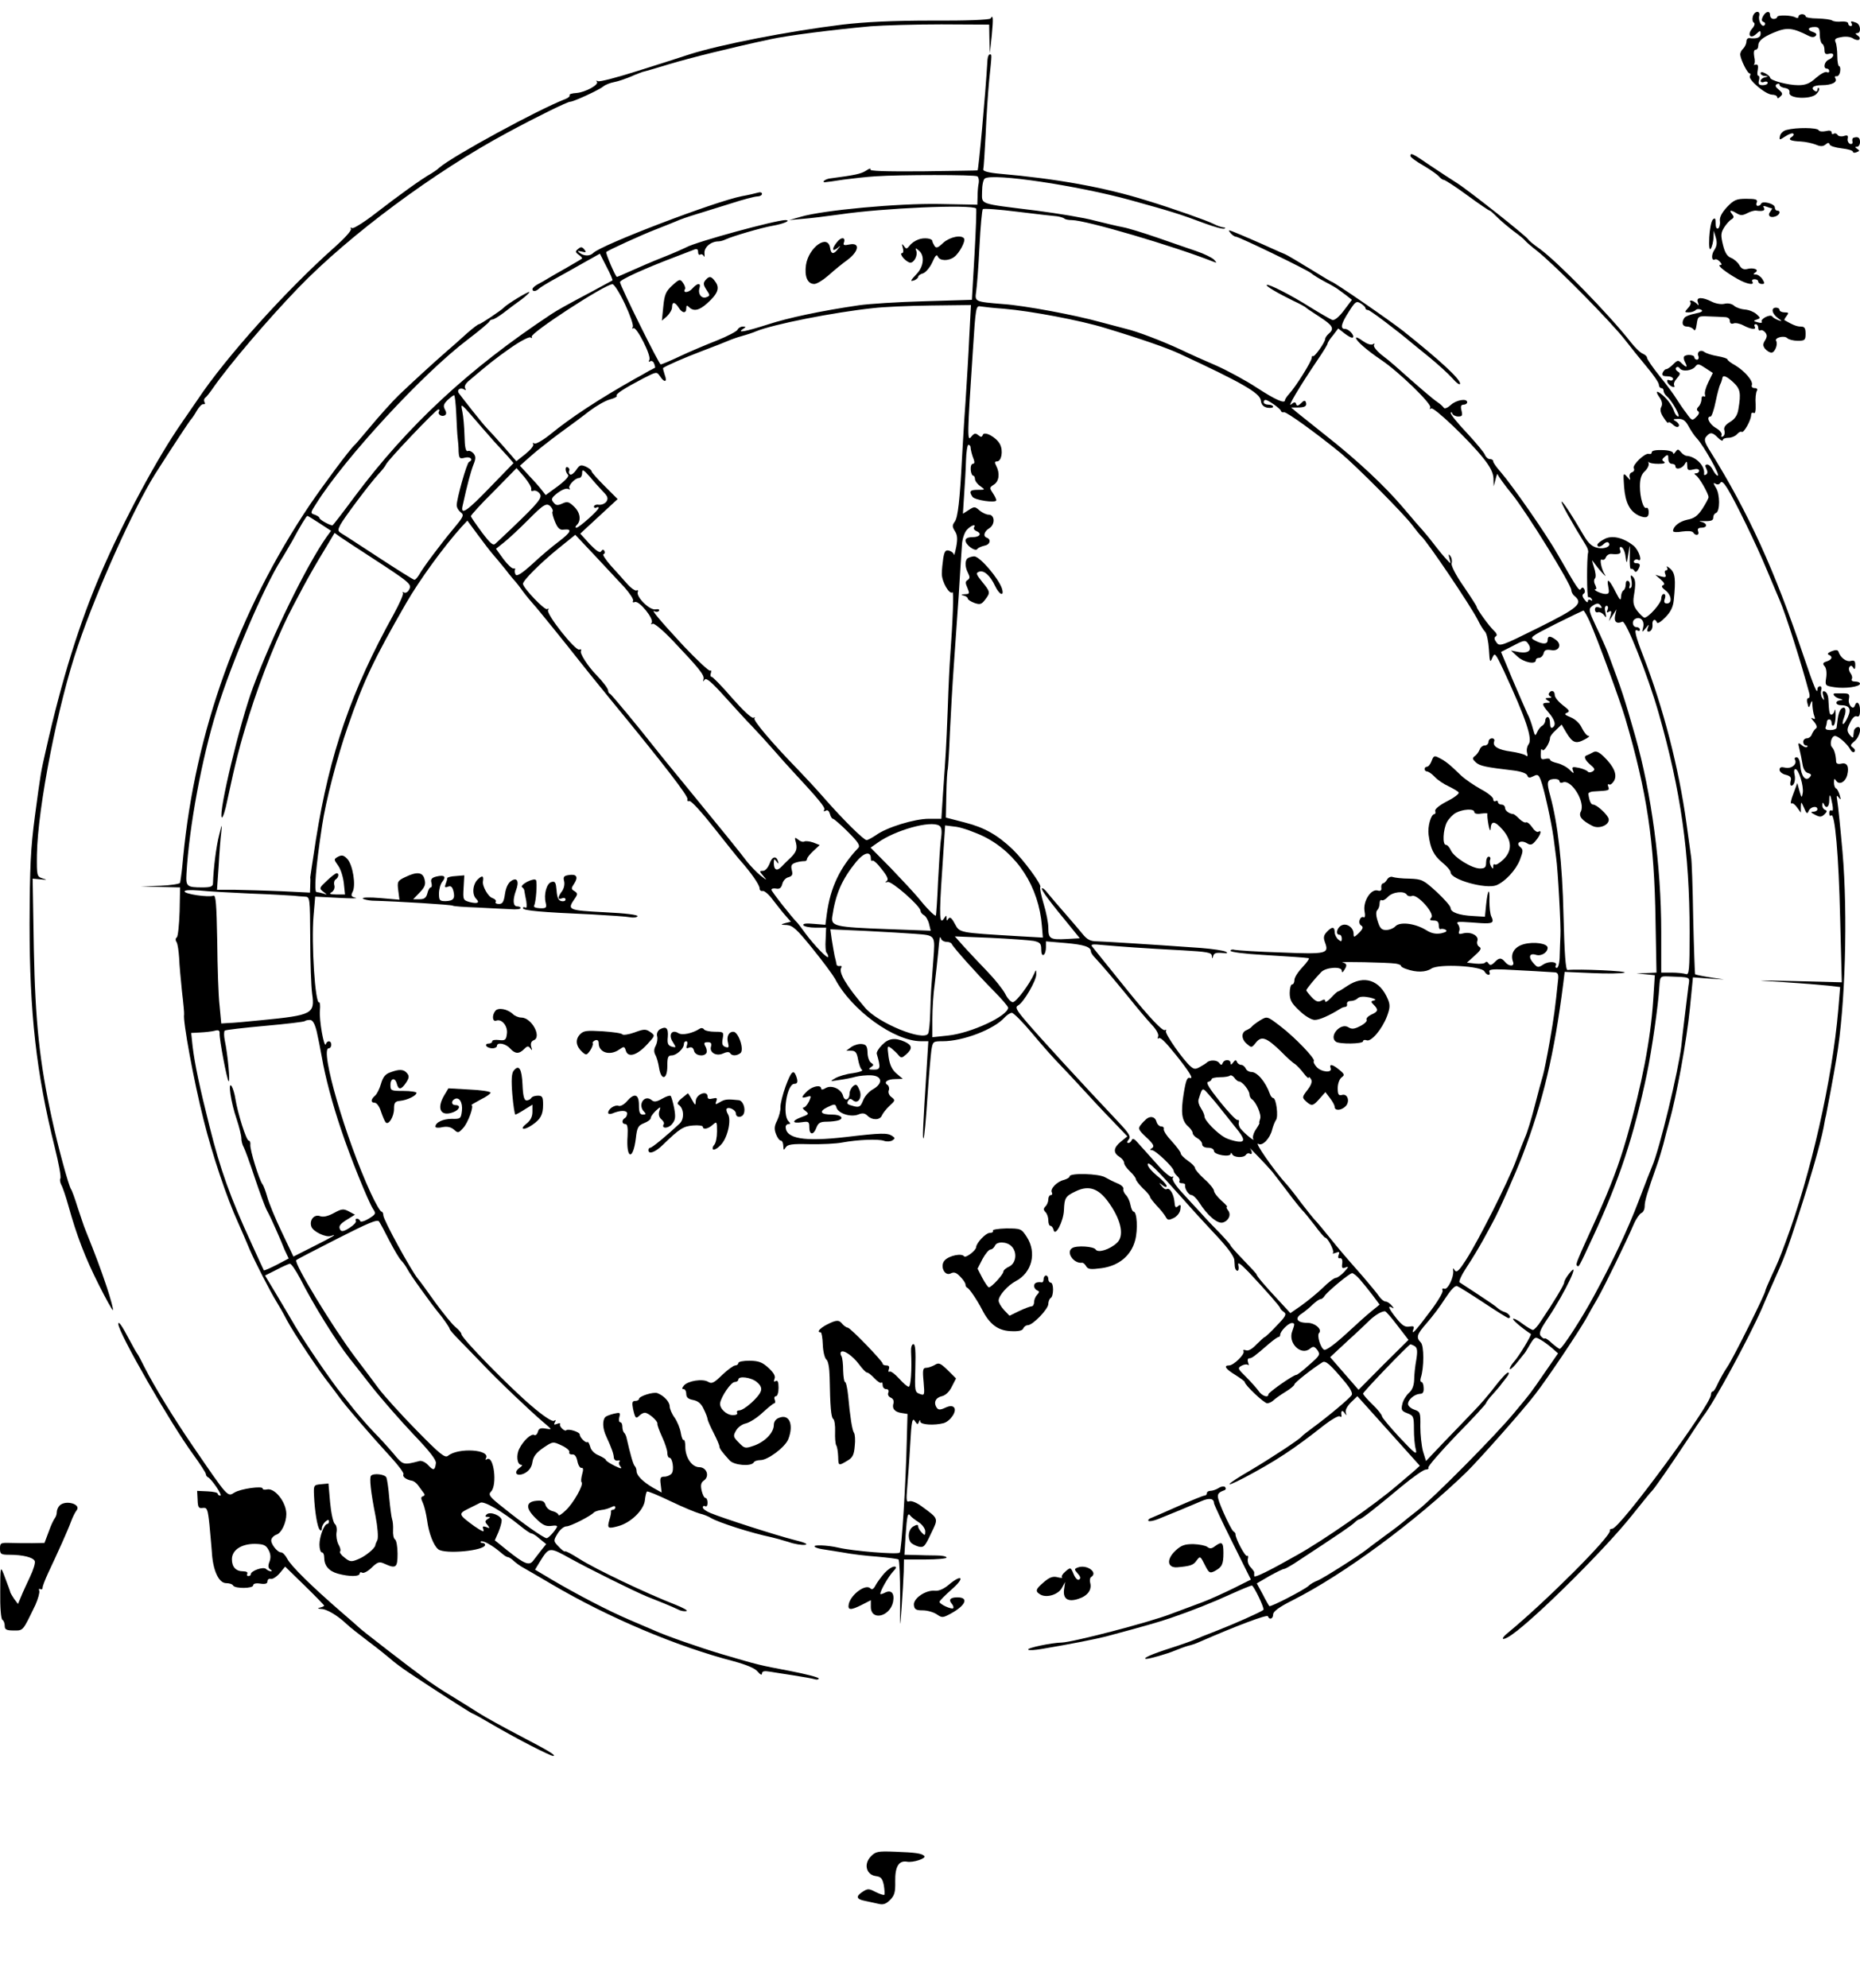 <?xml version="1.0" standalone="no"?>
<!DOCTYPE svg PUBLIC "-//W3C//DTD SVG 20010904//EN"
 "http://www.w3.org/TR/2001/REC-SVG-20010904/DTD/svg10.dtd">
<svg version="1.0" xmlns="http://www.w3.org/2000/svg"
 width="786pt" height="840pt" viewBox="0 0 786 840"
 preserveAspectRatio="xMidYMid meet">
<g transform="translate(0,840) scale(0.1,-0.1)"
fill="#000000" stroke="none">
<path d="M7407 8330 c-3 -11 -1 -23 5 -26 5 -3 2 -14 -7 -24 -23 -26 -9 -47
16 -24 17 16 19 16 19 1 0 -16 -17 -22 -47 -18 -7 1 -13 -5 -13 -14 0 -9 -6
-23 -14 -31 -8 -7 -13 -19 -12 -26 3 -24 31 -78 39 -78 5 0 5 -5 2 -11 -10
-14 65 -78 93 -79 12 0 22 -5 22 -10 0 -7 6 -6 13 2 12 10 10 15 -6 29 -14 11
-17 18 -9 23 7 4 12 3 12 -3 0 -5 10 -11 23 -13 14 -2 21 -9 19 -20 -4 -25 88
-29 113 -6 10 10 15 21 12 25 -4 3 -7 1 -7 -6 0 -7 -4 -9 -10 -6 -21 13 -8 25
28 25 43 0 68 13 58 29 -4 6 -2 10 4 9 7 -2 14 7 16 20 2 12 0 22 -4 22 -4 0
-8 19 -8 43 0 23 -3 49 -7 58 -6 13 -1 18 23 22 18 4 39 2 50 -5 10 -7 23 -9
27 -5 4 5 1 12 -7 17 -10 7 -11 10 -2 10 18 0 15 37 -4 44 -22 8 -26 8 -19 -4
3 -5 1 -10 -4 -10 -6 0 -11 5 -11 11 0 6 -12 9 -28 8 -15 -2 -33 0 -39 4 -7 5
-35 8 -63 9 -27 0 -50 4 -50 9 0 5 -7 9 -15 9 -8 0 -15 -5 -15 -11 0 -5 -5 -7
-12 -3 -16 10 -78 12 -78 2 0 -4 -7 -8 -15 -8 -8 0 -15 7 -15 15 0 21 -17 19
-30 -4 -7 -14 -6 -21 3 -24 6 -2 8 -8 4 -13 -11 -12 -28 17 -23 39 6 24 -20
22 -27 -3z m283 -77 c0 -17 5 -35 10 -38 6 -3 10 -15 10 -27 0 -15 5 -19 20
-15 24 6 22 -15 -2 -25 -19 -8 -25 -38 -8 -38 6 0 10 -5 10 -11 0 -5 -5 -7
-10 -4 -6 4 -26 -7 -46 -24 -26 -24 -44 -31 -75 -31 -43 0 -119 20 -119 32 0
4 -9 12 -20 18 -14 7 -20 7 -20 0 0 -5 8 -11 18 -11 16 -1 16 -2 0 -6 -10 -2
-18 -9 -18 -15 0 -5 7 -8 15 -4 8 3 15 1 15 -4 0 -6 -10 -10 -21 -10 -16 0
-20 5 -16 20 3 11 2 20 -3 20 -4 0 -5 11 -2 25 3 18 0 24 -9 22 -8 -2 -11 -2
-7 0 4 3 5 18 1 34 -3 18 -1 29 6 29 6 0 11 7 11 16 0 21 18 36 65 56 57 24
80 21 149 -14 12 -6 22 -6 28 0 7 7 3 12 -11 17 -26 8 -21 21 8 21 17 0 21 -7
21 -33z"/>
  <circl></circl>
<path d="M4186 8322 c-3 -6 -107 -10 -248 -9 -167 0 -285 -6 -378 -17 -229
-28 -514 -84 -644 -125 -34 -11 -132 -43 -219 -70 -88 -28 -164 -48 -170 -44
-7 3 -9 3 -5 -2 12 -12 -48 -45 -86 -48 -19 -1 -32 -5 -29 -10 2 -4 -6 -11
-19 -16 -112 -43 -471 -238 -531 -289 -9 -9 -26 -20 -36 -26 -41 -23 -135 -91
-227 -162 -52 -41 -100 -71 -106 -68 -6 4 -8 3 -5 -3 4 -6 -26 -39 -65 -74
-206 -182 -465 -470 -583 -648 -17 -25 -47 -68 -66 -96 -103 -147 -249 -419
-344 -640 -90 -210 -164 -447 -230 -740 -23 -101 -22 -94 -47 -280 -19 -143
-22 -217 -23 -460 0 -374 28 -629 106 -942 17 -68 28 -127 24 -133 -3 -5 -1
-17 4 -27 6 -10 19 -49 30 -88 35 -126 70 -218 128 -333 31 -62 58 -110 60
-108 3 2 -9 46 -26 98 -27 80 -46 131 -91 243 -5 11 -18 52 -31 90 -12 39 -25
75 -29 80 -10 14 -55 180 -80 295 -53 241 -71 412 -77 721 l-5 296 33 -3 c29
-3 30 -2 9 4 -24 8 -25 10 -24 100 3 199 89 638 173 882 81 239 237 584 326
726 68 107 148 229 154 234 3 3 14 19 23 35 10 17 22 29 28 27 7 -1 8 3 4 9
-3 6 -2 14 3 18 5 3 20 22 33 41 69 99 229 287 360 423 216 224 577 492 885
657 128 69 253 130 264 130 15 0 123 50 141 65 8 7 29 15 45 18 17 3 48 14 70
23 22 10 45 18 50 20 6 1 55 15 110 32 93 28 267 71 430 106 73 16 260 40 425
55 52 4 186 8 298 8 l202 -1 1 -60 2 -61 8 75 c7 74 6 90 -5 72z"/>
<path d="M4173 8148 c-9 -154 -38 -468 -42 -468 -3 -1 -108 -2 -233 -4 -159
-1 -225 1 -220 8 3 6 -5 4 -18 -5 -22 -14 -46 -19 -152 -33 -19 -2 -38 -16
-22 -16 5 0 41 5 79 11 39 5 99 12 135 14 102 7 419 7 430 0 5 -3 8 -16 6 -28
-3 -12 -5 -38 -5 -57 l-1 -35 -162 3 c-173 3 -489 -26 -584 -54 l-49 -14 55 5
c30 2 102 11 160 19 180 27 556 43 575 25 2 -3 -1 -91 -7 -196 l-11 -190 -201
-6 c-111 -3 -235 -11 -276 -17 -164 -24 -299 -53 -385 -81 -94 -30 -134 -38
-105 -19 13 8 13 10 -1 10 -9 0 -19 -6 -22 -13 -3 -7 -43 -28 -88 -46 -46 -18
-117 -48 -157 -67 -40 -19 -76 -34 -80 -34 -7 0 -172 333 -172 348 0 10 103
57 235 107 33 13 68 26 78 30 12 5 17 2 17 -10 0 -9 4 -14 9 -11 5 4 12 0 15
-6 3 -7 4 -2 3 12 -2 25 27 50 59 50 8 0 22 4 32 9 25 12 150 49 197 57 46 8
81 23 54 24 -40 0 -375 -91 -419 -115 -14 -7 -59 -27 -100 -43 -41 -16 -101
-42 -132 -56 -31 -14 -59 -26 -61 -26 -6 0 -49 101 -45 105 6 7 153 74 208 95
30 12 69 27 85 34 17 8 55 21 85 30 30 9 97 30 148 46 52 17 102 30 113 30 10
0 19 5 19 11 0 6 -8 8 -17 5 -10 -3 -40 -10 -68 -15 -113 -22 -593 -205 -628
-240 -14 -14 -38 -14 -57 0 -12 9 -10 10 8 6 19 -5 21 -3 11 9 -9 11 -15 12
-26 2 -13 -10 -12 -14 3 -25 10 -7 16 -14 13 -16 -2 -2 -31 -19 -64 -38 -33
-19 -69 -39 -80 -46 -11 -7 -30 -18 -42 -24 -13 -7 -23 -16 -23 -21 0 -11 14
-10 26 1 5 5 32 22 59 37 28 15 84 47 125 70 l75 42 28 -55 c16 -30 27 -56 25
-58 -2 -1 -39 -21 -83 -45 -115 -61 -147 -79 -176 -98 -348 -230 -608 -472
-833 -774 -48 -65 -89 -118 -91 -118 -12 0 -55 24 -55 31 0 4 -9 10 -20 14
-19 6 -19 8 7 48 121 192 447 546 638 691 50 38 92 73 93 78 2 4 8 8 13 8 6 0
27 13 47 28 20 16 54 41 75 56 21 16 36 30 34 32 -4 4 -94 -51 -107 -65 -11
-12 -99 -71 -106 -71 -4 0 -26 -17 -49 -37 -23 -21 -70 -63 -105 -93 -51 -45
-122 -110 -184 -169 -28 -27 -88 -94 -131 -146 -28 -33 -52 -62 -56 -65 -22
-20 -129 -164 -191 -255 -300 -447 -483 -956 -534 -1487 -4 -46 -9 -86 -10
-90 -1 -5 -2 -12 -3 -18 0 -5 -38 -11 -83 -13 l-83 -3 83 -2 83 -2 -2 -102
c-2 -57 -7 -106 -12 -109 -6 -4 -6 -13 -1 -20 5 -8 9 -38 11 -67 1 -29 7 -93
12 -142 6 -49 10 -93 9 -97 -6 -25 40 -278 83 -448 35 -141 98 -329 144 -429
17 -39 40 -91 50 -116 21 -49 88 -180 113 -220 9 -14 29 -49 44 -78 27 -52
141 -223 182 -273 11 -15 30 -39 41 -55 24 -34 136 -164 217 -252 32 -35 56
-67 53 -72 -6 -10 12 -23 35 -27 8 -1 20 -10 27 -20 7 -10 17 -23 22 -30 7 -8
7 -13 -2 -16 -9 -3 -9 -9 0 -28 6 -13 14 -46 18 -74 7 -54 27 -106 47 -122 28
-22 198 -6 198 19 0 4 -5 8 -12 8 -6 0 -9 3 -6 6 3 3 16 -1 29 -8 23 -13 33
-20 63 -45 8 -7 18 -13 22 -13 4 0 16 -7 26 -17 10 -9 27 -21 38 -27 11 -6 66
-38 122 -71 240 -141 526 -262 768 -325 55 -15 91 -30 102 -44 11 -13 18 -16
18 -8 0 10 10 12 33 8 17 -3 64 -10 102 -16 39 -6 78 -13 88 -16 9 -3 17 -1
17 3 0 5 -55 19 -122 32 -131 25 -129 24 -288 71 -97 29 -237 78 -285 100 -11
5 -58 25 -105 45 -89 38 -218 105 -332 172 l-67 40 20 33 c40 64 39 64 131 13
82 -45 267 -137 323 -160 17 -7 48 -19 70 -28 22 -9 50 -21 62 -27 11 -6 27
-8 34 -6 7 2 -14 14 -47 27 -123 48 -338 150 -408 195 -30 19 -56 33 -58 30
-3 -2 -15 7 -27 20 -23 24 -23 25 -5 55 11 18 27 31 38 31 17 0 103 44 116 59
3 3 16 8 30 10 14 1 33 7 43 12 11 6 17 6 17 -1 0 -5 -4 -10 -10 -10 -5 0 -9
-3 -8 -7 1 -5 -2 -21 -7 -36 -10 -36 -6 -38 38 -26 52 14 107 67 112 108 2 19
6 36 9 38 3 3 48 -16 100 -41 52 -25 108 -48 123 -52 15 -3 37 -12 48 -19 32
-19 169 -63 255 -81 14 -3 46 -12 72 -20 25 -9 57 -14 70 -12 15 2 -1 10 -47
21 -75 19 -299 91 -352 113 -18 7 -33 18 -33 24 0 6 5 8 10 5 6 -3 10 3 10 14
0 12 -4 21 -9 21 -5 0 -12 14 -16 31 -5 23 -3 34 10 43 25 18 11 56 -20 56
-31 0 -59 41 -59 86 0 18 -3 31 -7 29 -3 -3 -9 11 -12 30 -3 19 -15 48 -26 64
-12 16 -21 38 -21 48 0 19 -24 45 -52 56 -18 6 -78 -13 -78 -25 0 -4 -7 -8
-16 -8 -12 0 -14 -7 -9 -33 9 -40 12 -44 27 -29 7 7 17 12 23 12 16 0 56 -36
53 -46 -1 -5 8 -30 20 -56 12 -26 22 -56 22 -67 0 -12 4 -21 9 -21 13 0 21
-53 9 -67 -6 -7 -19 -13 -30 -13 -17 0 -20 -5 -16 -33 l4 -34 -36 20 c-43 25
-70 52 -70 70 0 7 -3 17 -7 21 -7 6 -19 48 -36 123 -2 7 -6 16 -10 19 -4 4 -7
16 -7 26 0 10 -4 18 -9 18 -5 0 -7 10 -4 21 6 20 3 21 -23 15 -16 -4 -32 -10
-36 -14 -13 -14 -12 -48 4 -82 23 -50 31 -73 32 -90 1 -8 8 -14 16 -12 8 2 12
0 8 -4 -4 -4 -3 -14 4 -21 8 -11 2 -10 -25 3 -20 10 -37 21 -37 25 0 3 -14 12
-30 19 -18 7 -33 22 -36 37 -4 13 -9 22 -11 19 -7 -6 -33 19 -33 32 0 11 -49
26 -57 18 -7 -7 -32 18 -26 26 2 4 -4 5 -13 1 -13 -5 -15 -3 -9 7 5 9 4 11 -4
6 -7 -5 -45 20 -95 63 -94 80 -296 286 -296 303 0 5 -11 19 -25 30 -13 10 -52
58 -87 106 -34 48 -66 92 -71 97 -28 33 -147 250 -147 269 0 9 -4 16 -8 16 -5
0 -25 35 -45 78 -106 229 -217 612 -178 612 6 0 11 7 11 15 0 18 -17 20 -23 3
-7 -21 -29 102 -25 142 2 21 0 36 -3 34 -17 -10 -34 250 -24 366 l7 81 97 -5
c53 -3 86 -3 74 0 -19 5 -21 9 -13 25 15 27 1 114 -22 139 -15 16 -23 18 -39
10 -19 -11 -19 -11 0 -38 11 -15 21 -48 24 -74 l5 -48 -37 0 c-28 1 -32 3 -19
10 9 6 14 18 11 29 -3 10 0 22 6 25 12 8 15 26 4 26 -5 0 -23 -14 -42 -32 -32
-30 -33 -32 -15 -46 18 -14 18 -14 1 -8 -10 3 -23 6 -29 6 -12 0 -4 103 23
280 15 103 65 295 109 420 66 192 110 284 245 519 58 101 162 243 235 324 l25
27 45 -61 c25 -34 52 -69 60 -78 8 -9 33 -39 55 -66 21 -28 42 -52 45 -55 3
-3 17 -21 32 -42 15 -20 34 -42 41 -50 13 -13 151 -184 197 -243 14 -18 72
-90 130 -161 227 -276 330 -410 325 -421 -2 -7 1 -10 8 -8 7 3 54 -49 105
-114 52 -66 101 -127 110 -137 43 -48 82 -103 82 -118 0 -8 6 -13 13 -11 6 2
27 -15 44 -39 18 -23 42 -54 54 -67 l21 -24 -24 -6 c-21 -6 -20 -7 7 -8 25 -2
42 -17 109 -100 43 -53 85 -110 94 -126 69 -133 251 -265 364 -265 l31 0 -6
-97 c-18 -280 -19 -318 -14 -313 3 3 10 79 16 170 6 91 14 182 17 203 6 36 7
37 48 37 86 0 216 50 261 100 10 11 24 20 31 20 7 0 46 -39 86 -87 40 -48 93
-108 118 -133 25 -26 69 -73 99 -106 29 -32 83 -90 120 -128 l65 -68 -27 -22
c-32 -26 -34 -47 -7 -64 11 -7 20 -18 20 -25 0 -8 11 -24 25 -37 14 -13 25
-28 25 -33 0 -5 14 -23 30 -39 17 -15 30 -32 30 -36 0 -4 13 -20 28 -37 16
-16 33 -38 38 -47 8 -15 13 -15 34 -5 14 7 27 23 28 37 3 19 1 22 -10 13 -10
-9 -13 -5 -15 19 -3 32 -20 61 -33 53 -4 -3 -14 3 -21 13 -13 15 -12 16 4 3
10 -8 17 -9 17 -3 0 6 -18 26 -40 43 -22 18 -40 39 -40 48 0 17 33 -15 152
-149 36 -41 92 -102 123 -135 60 -63 89 -102 91 -119 0 -6 2 -19 2 -28 1 -10
6 -18 11 -18 5 0 7 10 4 23 -4 16 7 9 44 -29 74 -79 133 -146 133 -152 0 -3 7
-10 15 -16 13 -9 9 -18 -30 -58 -25 -27 -48 -48 -50 -48 -3 0 -18 -14 -35 -31
-19 -20 -35 -29 -45 -25 -9 3 -13 2 -10 -4 7 -12 -42 -60 -61 -60 -25 0 -15
-15 26 -40 22 -14 40 -27 40 -30 0 -13 82 -90 95 -90 7 0 20 6 27 13 7 7 30
23 51 36 20 12 37 26 37 31 0 7 75 66 118 93 14 9 33 -8 99 -87 19 -23 30 -44
25 -51 -7 -13 -100 -91 -167 -140 -22 -16 -42 -32 -45 -36 -9 -12 -134 -94
-217 -143 -102 -59 -120 -80 -26 -31 132 70 209 120 339 223 30 23 59 40 65
37 5 -4 9 -3 8 2 -4 20 2 27 12 13 9 -13 10 -13 6 1 -3 10 6 27 22 43 l27 26
132 -147 132 -147 -23 -21 c-13 -11 -46 -39 -73 -62 -93 -80 -309 -231 -424
-295 -120 -68 -180 -97 -180 -88 0 6 0 12 0 15 1 3 -7 13 -15 22 -9 9 -14 24
-12 35 3 10 1 16 -3 13 -8 -5 -50 75 -49 92 1 3 -4 9 -9 12 -5 3 -24 39 -42
80 -32 75 -32 80 5 94 6 3 6 8 2 13 -4 4 -17 3 -27 -4 -11 -7 -27 -12 -35 -12
-8 0 -15 -4 -15 -10 0 -5 -4 -10 -10 -10 -5 0 -54 -20 -107 -43 -54 -24 -107
-47 -117 -51 -10 -3 -16 -9 -13 -13 4 -3 21 0 39 7 41 16 142 58 186 77 32 14
52 11 52 -9 0 -5 35 -80 78 -166 l78 -157 -76 -38 c-41 -20 -100 -47 -130 -58
-30 -11 -91 -34 -134 -50 -94 -36 -414 -119 -459 -120 -44 -1 -149 -23 -142
-30 3 -4 29 -2 58 3 124 21 225 41 272 53 168 45 216 59 270 77 91 31 179 66
262 104 42 19 79 34 83 34 8 0 55 -98 49 -103 -10 -9 -125 -60 -197 -88 -42
-16 -86 -34 -97 -39 -11 -5 -56 -21 -100 -35 -75 -24 -122 -44 -101 -45 14 0
88 21 121 35 17 7 41 16 55 20 14 3 34 10 45 15 158 69 290 119 293 110 6 -17
22 -11 22 8 0 12 25 31 83 60 218 110 519 333 734 541 52 51 243 266 291 330
50 64 179 257 213 316 12 22 35 63 51 90 29 51 120 237 152 312 10 23 25 44
32 47 8 3 14 16 14 29 0 22 10 55 53 177 9 25 20 63 26 85 5 22 17 65 25 95
30 104 74 345 87 478 l13 132 65 -5 66 -4 -59 9 c-32 5 -61 11 -63 13 -1 2 -5
109 -8 238 -2 129 -6 245 -9 259 -2 14 -11 79 -20 145 -32 230 -97 483 -181
700 -34 88 -42 120 -26 111 6 -4 11 -2 11 3 0 6 -7 11 -15 11 -16 0 -21 25 -6
34 21 13 41 -6 35 -33 -6 -25 -6 -25 10 -6 15 18 16 19 9 1 -4 -13 -2 -17 8
-14 8 3 13 15 12 27 -3 22 12 30 19 10 2 -6 18 4 35 22 23 23 33 44 36 73 9
88 6 114 -15 133 -12 10 -18 12 -14 6 4 -7 3 -13 -3 -13 -6 0 -8 -7 -4 -16 5
-13 1 -15 -18 -10 l-24 7 23 -20 c15 -13 18 -21 10 -24 -9 -3 -6 -10 10 -22
25 -19 30 -55 6 -55 -11 0 -14 6 -9 20 4 11 2 20 -4 20 -6 0 -11 -9 -11 -20 0
-19 -54 -80 -71 -80 -4 0 -17 12 -29 27 -17 21 -20 36 -16 63 9 53 8 72 -5 84
-9 8 -10 5 -5 -16 3 -15 2 -30 -4 -33 -5 -3 -7 0 -4 8 3 8 1 18 -5 22 -7 3
-11 -2 -11 -14 0 -11 -4 -23 -10 -26 -5 -3 -10 -16 -10 -28 -1 -17 -5 -13 -21
18 -28 56 -41 67 -33 27 5 -27 4 -32 -12 -32 -18 0 -58 20 -41 20 4 0 3 8 -2
18 -6 11 -6 23 -1 28 5 5 3 26 -5 49 -8 25 -9 33 -2 21 7 -10 23 -31 36 -45
13 -14 19 -19 14 -11 -16 23 -26 73 -13 65 5 -3 13 1 16 10 4 9 14 15 23 14
34 -3 43 1 37 17 -4 10 -1 14 6 12 7 -3 15 -20 17 -39 5 -34 5 -34 12 11 7 45
7 44 6 -12 -1 -31 1 -54 5 -52 4 2 10 -1 14 -7 4 -8 9 -7 15 2 13 21 11 29 -7
29 -8 0 -12 5 -9 10 4 6 11 8 16 5 22 -14 6 39 -18 59 -44 35 -93 46 -125 27
-16 -8 -28 -19 -28 -23 0 -12 14 -10 28 4 6 6 15 9 19 5 14 -15 -16 -29 -46
-22 -24 5 -39 19 -59 53 -55 94 -87 142 -93 142 -6 0 41 -85 103 -185 7 -11
11 -24 9 -30 -6 -21 -6 -193 1 -189 4 2 10 -1 14 -7 4 -8 3 -9 -4 -5 -7 4 -12
2 -12 -5 0 -7 -6 -4 -14 7 -10 12 -11 21 -4 25 6 4 7 12 3 19 -5 9 -9 9 -15 1
-6 -11 -15 2 -95 142 -50 89 -193 294 -244 353 -17 19 -31 39 -31 44 0 6 -6
10 -14 10 -8 0 -17 8 -21 18 -3 9 -37 50 -75 91 -39 41 -70 79 -69 85 0 6 3 6
6 -1 2 -7 14 -13 25 -13 17 0 19 4 14 25 -5 18 -2 25 9 25 8 0 15 5 15 10 0
18 -46 10 -69 -11 -13 -12 -26 -18 -30 -12 -3 5 -15 16 -27 24 -18 12 -70 56
-180 154 -12 11 -39 33 -59 48 -19 16 -32 33 -29 39 5 7 2 8 -5 3 -8 -4 -25 2
-42 14 -16 12 -29 18 -29 13 0 -12 47 -53 108 -94 74 -50 214 -186 206 -200
-4 -6 -3 -8 4 -4 11 7 156 -130 220 -210 29 -36 42 -62 43 -85 l1 -34 8 30 c4
17 8 26 9 20 1 -5 28 -44 62 -85 63 -79 249 -380 249 -404 0 -7 6 -19 14 -25
37 -31 15 -50 -152 -133 -157 -78 -165 -81 -178 -63 -10 13 -11 21 -3 26 7 4
4 13 -9 25 -21 20 -72 91 -72 100 0 3 -25 42 -55 86 -33 47 -53 87 -51 97 3 9
1 23 -5 31 -8 11 -9 9 -4 -10 7 -25 7 -25 -11 -5 -11 11 -35 40 -54 65 -19 25
-41 51 -48 59 -7 7 -44 50 -82 95 -78 92 -193 200 -329 307 -52 41 -105 84
-119 95 l-26 22 27 0 c32 0 41 6 35 23 -3 8 -9 7 -20 -5 -12 -11 -18 -13 -21
-3 -3 9 -8 9 -21 -2 -18 -15 36 76 111 187 24 35 43 66 43 70 0 4 10 20 23 35
l22 29 28 -22 c16 -12 31 -20 34 -16 8 8 -17 36 -33 36 -22 0 -17 22 16 73 27
43 32 46 50 35 11 -7 20 -16 20 -20 0 -5 5 -8 11 -8 8 0 122 -86 187 -141 7
-6 41 -33 75 -61 34 -28 77 -67 95 -87 17 -20 32 -30 32 -22 0 20 -87 100
-240 222 -57 45 -295 209 -304 209 -2 0 -43 25 -92 55 -49 30 -96 58 -104 61
-8 3 -33 14 -55 24 -48 22 -131 58 -164 71 -21 8 -22 8 -11 -6 7 -8 17 -15 22
-15 13 0 300 -139 318 -154 8 -7 35 -24 60 -37 25 -13 49 -27 55 -32 5 -4 21
-15 34 -25 l24 -19 -34 -45 c-21 -28 -40 -43 -49 -40 -8 3 -50 27 -92 53 -82
52 -179 101 -185 95 -5 -5 45 -34 112 -67 28 -13 52 -26 55 -30 3 -3 29 -20
58 -39 54 -35 62 -49 37 -70 -8 -7 -15 -17 -15 -22 0 -14 -46 -79 -52 -73 -2
3 -5 -1 -5 -7 0 -15 -68 -123 -95 -152 -10 -11 -18 -23 -18 -27 0 -16 -40 1
-121 54 -46 30 -122 71 -169 92 -47 20 -114 50 -149 67 -84 39 -188 78 -231
88 -19 5 -69 18 -110 29 -107 30 -322 70 -410 76 -122 10 -121 10 -115 53 3
20 10 106 14 190 4 84 11 155 14 158 3 4 70 -1 149 -11 79 -10 153 -18 165
-19 13 -2 26 -6 30 -9 3 -4 18 -7 32 -7 59 0 432 -110 596 -175 18 -7 18 -6 5
8 -8 8 -42 25 -75 36 -33 11 -107 37 -165 57 -58 20 -123 40 -145 44 -22 4
-76 17 -120 28 -44 12 -154 30 -245 42 -250 31 -230 24 -230 81 0 26 5 51 12
55 36 23 390 -30 613 -91 180 -50 206 -58 319 -100 38 -14 74 -24 80 -21 6 2
4 5 -4 5 -8 1 -27 7 -42 15 -25 13 -174 66 -283 99 -179 56 -381 92 -622 113
-45 4 -70 11 -68 18 2 6 6 72 10 146 3 74 10 178 15 230 12 117 12 110 2 110
-4 0 -8 -10 -9 -22z m-1532 -1033 c22 -47 37 -90 33 -97 -4 -6 -3 -8 3 -5 13
8 77 -118 67 -134 -4 -7 -3 -10 3 -6 6 4 14 0 17 -9 4 -9 5 -17 4 -18 -2 -1
-14 -7 -27 -14 -13 -8 -38 -22 -55 -31 -156 -88 -273 -165 -360 -236 -31 -25
-62 -43 -68 -39 -6 4 -8 3 -5 -3 4 -6 -11 -24 -32 -41 l-39 -31 -53 61 c-30
34 -61 68 -70 77 -9 9 -37 43 -63 76 -26 33 -51 65 -56 72 -12 15 5 28 22 17
7 -4 8 -3 4 5 -5 7 1 19 12 29 87 74 117 98 180 142 40 28 78 48 84 44 6 -4 8
-3 5 3 -9 14 308 221 341 222 7 1 31 -37 53 -84z m1455 -137 c-3 -73 -11 -198
-16 -278 -6 -80 -12 -188 -15 -240 -9 -174 -17 -245 -30 -264 -12 -16 -11 -22
0 -40 11 -17 12 -33 6 -66 -5 -25 -9 -40 -10 -34 -1 7 -10 14 -20 17 -15 4
-20 -2 -25 -32 -3 -20 -6 -49 -6 -66 0 -34 32 -89 45 -78 6 7 2 -113 -10 -276
-2 -25 -7 -122 -10 -216 -7 -178 -8 -186 -20 -357 l-7 -108 -53 0 c-60 0 -178
-36 -223 -69 -17 -11 -34 -21 -40 -21 -12 0 -99 86 -177 175 -33 38 -85 94
-115 125 -109 112 -189 207 -182 215 4 5 2 5 -4 2 -7 -4 -45 32 -90 83 -43 50
-82 90 -87 90 -5 0 -6 7 -3 16 3 8 2 13 -3 10 -5 -3 -55 44 -112 104 -100 108
-144 160 -121 146 6 -3 13 -2 17 3 3 6 -4 8 -15 6 -24 -5 -82 52 -75 73 3 7 0
10 -5 7 -5 -3 -23 9 -39 27 -16 18 -47 53 -70 78 -22 25 -36 47 -31 48 6 2 7
8 4 14 -4 7 -9 6 -14 -2 -5 -8 -20 2 -48 31 l-40 44 79 73 79 73 -55 55 c-30
30 -55 58 -55 62 0 5 -11 14 -24 20 -21 9 -27 8 -41 -14 -9 -13 -20 -22 -26
-19 -5 4 -7 10 -4 15 3 5 1 11 -5 15 -13 8 -13 -18 0 -31 6 -6 -9 -23 -42 -48
l-52 -38 -18 23 c-10 13 -35 41 -55 62 l-36 39 44 39 c24 22 79 65 122 97 43
31 101 74 129 96 28 21 66 43 85 48 19 5 32 12 29 15 -7 7 30 31 114 75 55 28
55 28 69 8 19 -29 32 -25 20 6 -5 15 -8 28 -7 29 14 10 89 43 163 71 50 19 99
38 110 43 11 5 38 15 60 21 22 6 49 15 60 20 70 29 325 80 495 98 41 5 151 10
244 11 l169 2 -7 -133z m149 117 c109 -9 322 -49 425 -81 152 -46 264 -85 315
-109 265 -123 339 -166 343 -197 2 -18 10 -27 28 -31 13 -2 24 0 24 4 0 5 -9
9 -20 9 -11 0 -20 5 -20 10 0 6 3 10 8 10 11 0 63 -37 65 -46 1 -5 7 -8 13 -6
11 2 136 -88 240 -173 65 -54 267 -257 301 -303 15 -20 33 -42 39 -48 24 -20
210 -296 239 -354 9 -19 23 -42 31 -50 7 -8 14 -42 16 -75 3 -54 5 -57 14 -35
11 24 13 21 49 -55 94 -203 123 -289 104 -311 -6 -8 -9 -23 -6 -35 4 -14 2
-18 -6 -11 -7 5 -34 12 -61 16 -54 7 -80 22 -72 43 3 7 -1 13 -9 13 -8 0 -15
-7 -15 -15 0 -8 -7 -15 -15 -15 -9 0 -19 -8 -22 -17 -4 -10 -13 -23 -21 -28
-11 -9 -10 -13 5 -27 17 -15 41 -20 160 -34 31 -4 54 -12 57 -21 4 -11 10 -11
26 -3 17 9 22 7 31 -17 15 -39 45 -178 54 -243 4 -30 9 -68 11 -85 7 -45 21
-296 18 -330 -1 -16 -2 -54 -3 -82 0 -30 -6 -53 -12 -53 -5 0 -8 4 -5 9 11 17
-27 21 -51 6 -23 -15 -26 -15 -44 6 -22 25 -16 43 12 34 22 -7 49 10 49 30 0
18 -57 27 -101 15 -40 -11 -58 -41 -45 -75 7 -20 -18 -20 -34 0 -16 19 -25 19
-45 -2 -13 -13 -19 -13 -25 -4 -4 7 -10 9 -13 4 -3 -5 -22 -7 -42 -5 l-36 4
33 30 c25 22 30 31 19 37 -8 5 -11 16 -8 25 8 21 -27 40 -59 32 -18 -5 -22 -3
-18 9 4 8 1 21 -4 28 -9 10 -4 12 21 11 18 -1 51 -3 75 -5 49 -3 57 2 44 28
-5 10 -8 39 -8 65 2 61 -7 51 -14 -15 l-5 -51 -49 3 c-61 3 -96 16 -96 34 0 8
-27 38 -59 68 -56 51 -62 54 -115 56 -31 0 -63 4 -71 7 -8 3 -18 -2 -23 -10
-5 -9 -13 -17 -18 -17 -5 -1 -8 -9 -7 -18 2 -12 -3 -16 -16 -12 -28 7 -61 -45
-55 -86 4 -20 2 -31 -4 -27 -6 3 -13 -2 -16 -11 -4 -9 -1 -20 6 -24 10 -6 8
-14 -9 -31 -21 -20 -23 -21 -23 -4 0 27 -30 47 -52 35 -19 -10 -25 -39 -8 -39
6 0 10 -7 10 -16 0 -14 -3 -14 -15 -4 -8 7 -15 21 -15 31 0 24 -12 24 -34 0
-13 -14 -14 -24 -7 -43 18 -48 8 -51 -185 -43 -99 3 -187 9 -196 11 -10 3 -18
1 -18 -4 0 -5 60 -13 133 -17 128 -8 176 -11 197 -14 5 0 -6 -17 -25 -37 -19
-20 -35 -44 -35 -55 0 -10 -4 -19 -10 -19 -5 0 -10 -16 -10 -36 0 -30 8 -44
41 -75 24 -23 51 -39 65 -39 20 0 61 18 109 48 6 4 15 7 20 7 6 1 9 6 7 13 -1
7 6 12 16 12 10 0 23 5 29 11 8 8 25 9 50 4 22 -5 31 -10 21 -12 -16 -4 -16
-6 -3 -19 21 -21 19 -29 -11 -42 -14 -7 -22 -16 -19 -22 3 -5 -9 -17 -27 -26
-25 -13 -36 -14 -50 -5 -33 21 -84 -38 -53 -61 15 -11 115 -10 115 2 0 5 7 7
15 4 19 -8 65 46 86 101 13 35 14 48 4 72 -34 82 -101 104 -171 57 -19 -13
-37 -24 -40 -24 -3 0 -16 -12 -29 -26 -14 -15 -25 -22 -25 -15 0 8 -5 9 -17 2
-13 -7 -23 -3 -40 15 -13 14 -23 27 -23 29 0 5 35 48 63 77 20 21 87 25 87 6
0 -9 4 -8 10 2 14 21 12 28 -7 33 -20 4 190 0 225 -5 12 -2 22 -6 22 -9 0 -4
10 -10 23 -14 42 -15 82 -14 106 2 32 21 211 11 224 -12 10 -18 28 -20 21 -2
-4 10 11 12 63 10 79 -4 191 -10 214 -12 12 -1 16 -9 13 -33 -12 -117 -17
-155 -35 -258 -11 -63 -24 -128 -29 -145 -5 -16 -21 -75 -35 -130 -14 -55 -32
-113 -40 -130 -7 -16 -25 -63 -40 -103 -32 -85 -156 -332 -210 -416 -28 -44
-39 -55 -47 -45 -7 12 -9 11 -7 -1 3 -27 -23 -81 -37 -76 -8 3 -11 0 -8 -8 3
-7 -23 -50 -57 -94 -59 -79 -77 -98 -66 -68 4 11 0 13 -18 10 -18 -3 -30 5
-54 35 -33 41 -39 57 -18 45 8 -5 8 -2 -2 9 -7 9 -19 17 -26 17 -7 0 -19 10
-28 23 -8 12 -39 49 -68 83 -75 85 -98 112 -144 169 -22 27 -48 59 -59 70 -10
11 -37 45 -60 75 -22 30 -49 64 -59 75 -54 59 -141 185 -119 171 17 -10 49 23
58 61 4 15 11 33 16 40 11 14 1 93 -12 93 -4 0 -11 8 -14 18 -18 50 -53 92
-78 92 -10 0 -21 7 -24 15 -4 8 -12 15 -19 15 -7 0 -16 6 -18 13 -4 9 -8 8
-16 -3 -7 -10 -11 -11 -11 -2 0 16 -27 16 -33 0 -4 -10 -7 -10 -15 0 -8 13
-40 14 -52 2 -3 -3 -15 -11 -28 -18 -19 -11 -26 -11 -39 0 -32 26 -112 141
-106 151 3 5 1 7 -4 4 -10 -6 -64 51 -158 167 -47 58 -133 165 -149 185 -9 11
-1 12 49 7 69 -6 160 -13 333 -22 102 -6 122 -9 123 -23 1 -14 2 -14 6 0 3 11
13 14 36 12 23 -3 28 -1 17 5 -8 5 -55 12 -105 16 -227 16 -403 27 -438 28
-29 0 -43 7 -63 32 -14 17 -48 57 -76 89 -28 32 -60 69 -71 83 -10 14 -22 23
-24 20 -5 -5 31 -54 126 -169 l34 -42 -53 -3 c-72 -4 -80 0 -80 47 0 21 -9 67
-20 102 -10 34 -17 66 -14 71 6 10 -69 112 -116 158 -65 62 -120 93 -202 114
l-81 21 2 99 c1 55 4 102 6 105 1 4 6 74 9 156 4 83 11 206 16 275 5 69 14
204 21 300 6 96 12 194 14 218 1 24 11 52 20 62 18 20 41 28 31 11 -3 -5 1
-11 9 -15 26 -10 16 -26 -15 -26 -19 0 -30 -5 -30 -14 0 -19 42 -49 50 -36 3
5 17 11 30 14 24 4 30 27 9 34 -16 6 -10 27 12 40 25 16 23 57 -3 57 -10 0
-27 8 -39 18 -19 17 -22 17 -45 2 l-25 -16 5 78 c3 43 7 108 8 146 1 37 6 67
10 67 4 0 8 -3 9 -7 1 -16 7 -38 14 -55 4 -11 3 -18 -4 -18 -6 0 -10 -11 -9
-25 1 -14 6 -25 10 -25 4 0 8 -6 8 -14 0 -8 10 -22 22 -30 22 -16 22 -16 -10
-16 -33 0 -38 -6 -23 -29 10 -15 101 -28 101 -15 0 5 -7 19 -15 31 -14 21 -14
23 5 35 22 14 26 48 10 79 -8 15 -7 19 3 19 19 0 27 44 13 72 -15 30 -67 58
-73 40 -4 -10 -8 -10 -19 -1 -12 10 -18 8 -30 -7 -17 -22 -17 3 7 363 12 187
13 192 33 188 12 -2 57 -7 101 -10z m-2317 -443 c2 -42 4 -88 6 -102 2 -14 4
-40 4 -58 2 -29 4 -32 27 -26 23 6 37 -9 17 -18 -9 -3 -52 -155 -52 -183 0
-10 8 -23 17 -30 15 -11 12 -18 -28 -66 -57 -68 -133 -170 -148 -198 -7 -11
-15 -21 -20 -21 -4 0 -71 42 -149 93 -77 50 -148 97 -159 103 -16 10 -16 14
-5 36 17 31 121 170 160 213 16 17 31 36 33 42 6 17 212 233 221 233 5 0 7 -4
3 -9 -7 -12 12 -24 25 -16 7 4 7 13 0 25 -8 15 -5 23 12 40 12 11 24 20 27 20
3 0 7 -35 9 -78z m107 -57 c38 -44 74 -84 80 -90 5 -5 20 -22 33 -36 l22 -26
-98 -101 c-99 -103 -127 -122 -117 -79 20 92 35 146 46 174 10 25 10 34 0 47
-7 8 -18 13 -24 10 -9 -3 -13 16 -14 63 -1 38 -5 84 -9 103 -8 40 -12 43 81
-65z m210 -262 c-2 -7 2 -10 9 -7 7 3 19 -2 26 -11 14 -17 -1 -36 -119 -149
-30 -28 -60 -57 -67 -63 -10 -10 -21 -1 -58 48 -25 34 -46 64 -46 68 0 4 43
52 97 105 l96 98 33 -38 c18 -22 31 -44 29 -51z m304 -11 c19 -19 22 -28 14
-41 -6 -9 -20 -15 -32 -14 -12 2 -21 -2 -21 -8 0 -5 5 -7 10 -4 6 3 10 3 10
-1 0 -10 -83 -84 -94 -84 -6 0 -5 5 2 12 19 19 14 53 -13 78 -21 20 -28 22
-49 12 -20 -9 -27 -8 -37 5 -11 13 -9 19 16 39 17 13 37 22 45 18 8 -3 11 -2
7 2 -9 9 22 44 40 44 7 0 13 9 13 21 0 18 5 15 33 -16 17 -21 43 -49 56 -63z
m-220 -65 c6 -8 9 -16 6 -19 -3 -3 2 -22 10 -42 12 -29 21 -37 38 -34 37 4 30
-11 -21 -50 -27 -20 -78 -63 -112 -95 -44 -40 -66 -54 -71 -45 -4 7 -5 16 -3
20 3 5 0 7 -6 6 -6 -2 -25 16 -43 40 l-31 43 34 27 c19 15 64 57 100 93 69 70
81 77 99 56z m-979 -68 l49 -32 -19 -26 c-85 -121 -231 -420 -311 -636 -55
-148 -146 -526 -132 -549 4 -5 15 28 24 74 35 163 51 226 91 355 53 169 128
355 187 465 4 8 25 47 45 85 21 39 58 104 84 146 l46 77 25 -18 c14 -10 73
-48 131 -86 163 -106 171 -113 159 -135 -5 -11 -15 -16 -21 -13 -6 4 -9 3 -5
-2 3 -5 -15 -45 -39 -89 -180 -325 -271 -589 -329 -953 -13 -85 -24 -157 -24
-160 1 -4 1 -20 0 -35 l-1 -29 -122 6 c-68 3 -156 5 -197 6 l-74 0 7 100 c3
56 8 120 11 143 4 38 3 37 -9 -12 -12 -46 -24 -140 -26 -203 0 -14 -9 -18 -44
-18 -67 0 -71 4 -68 58 11 198 65 487 127 687 64 207 199 522 272 638 14 22
35 59 48 81 35 65 60 106 64 106 2 0 25 -14 51 -31z m1289 -271 c23 -26 40
-52 36 -57 -3 -6 0 -8 8 -5 18 7 81 -71 71 -87 -4 -8 -3 -9 4 -5 6 4 43 -27
85 -71 110 -116 135 -146 130 -163 -3 -11 -2 -12 5 -2 6 9 28 -9 83 -70 41
-45 93 -103 117 -127 24 -25 65 -70 92 -101 26 -30 61 -69 77 -86 116 -125
142 -157 136 -166 -4 -7 -1 -8 6 -4 8 5 14 0 18 -13 3 -12 9 -21 13 -21 4 0
33 -25 63 -55 43 -43 53 -58 44 -68 -77 -81 -118 -167 -133 -279 l-6 -46 -50
4 c-31 3 -47 1 -43 -6 3 -5 26 -10 51 -10 l45 0 -2 -50 c-2 -27 0 -53 4 -56 4
-4 7 -12 7 -17 0 -13 -58 47 -96 98 -16 22 -31 42 -34 45 -21 20 -110 133
-110 140 0 5 9 7 20 5 14 -3 22 3 26 20 3 13 15 26 26 28 16 5 19 11 14 30 -5
20 -1 26 17 32 12 4 28 6 35 6 6 -1 12 3 12 8 0 6 12 21 27 35 l27 25 -28 11
c-15 5 -32 7 -37 4 -6 -3 -17 0 -26 8 -15 12 -16 10 -9 -15 6 -27 0 -41 -32
-70 -7 -7 -21 -20 -29 -29 -20 -21 -33 -14 -33 15 0 18 2 19 11 7 9 -12 10
-12 7 -1 -7 27 -26 22 -36 -9 -7 -17 -18 -30 -28 -30 -16 0 -15 -2 2 -22 17
-20 15 -19 -12 2 -17 14 -43 41 -58 60 -30 40 -108 136 -267 330 -61 74 -116
142 -122 150 -61 78 -183 226 -189 228 -5 2 -8 8 -8 13 0 9 -21 37 -51 68 -36
37 -70 91 -64 100 3 6 0 9 -7 6 -17 -6 -141 151 -132 167 4 6 3 8 -4 4 -10 -6
-102 90 -102 107 0 14 74 88 148 148 l73 59 83 -88 c45 -48 101 -108 125 -134z
m4127 -80 c5 -8 2 -9 -9 -5 -11 4 -17 1 -17 -9 0 -9 6 -14 13 -11 6 2 18 -3
25 -12 10 -14 11 -12 6 12 -4 16 -2 27 5 27 6 0 8 -7 4 -17 -5 -11 -3 -14 6
-8 10 6 12 2 7 -16 l-7 -24 16 25 16 25 -6 -27 c-5 -26 7 -36 31 -25 15 6 108
-228 153 -386 94 -329 131 -591 131 -926 0 -163 -2 -182 -16 -177 -9 3 -36 6
-60 6 l-44 0 0 173 c0 278 -41 585 -110 827 -47 165 -55 189 -115 350 -7 19
-29 69 -49 110 -32 68 -34 76 -19 88 21 15 30 15 39 0z m-48 -65 c33 -74 127
-330 150 -408 92 -313 123 -519 128 -857 l4 -218 -43 -2 -42 -1 39 -4 39 -4
-7 -107 c-11 -166 -48 -357 -111 -577 -35 -121 -68 -207 -130 -345 -84 -184
-87 -192 -81 -198 8 -7 5 -13 66 118 114 245 175 432 230 695 20 96 48 290 52
365 3 44 4 45 36 44 100 -4 93 0 87 -41 -11 -91 -25 -202 -30 -253 -12 -103
-92 -437 -124 -510 -6 -14 -31 -78 -56 -144 -48 -126 -110 -256 -187 -398 -53
-99 -137 -228 -147 -228 -3 0 -18 11 -33 24 -14 14 -28 23 -31 20 -2 -2 -9 2
-16 10 -9 11 -3 27 31 77 73 109 142 255 88 186 -11 -14 -20 -30 -20 -36 0
-10 -44 -83 -98 -163 -13 -21 -29 -38 -34 -38 -5 0 -25 12 -44 26 -19 15 -37
24 -40 21 -4 -4 36 -38 75 -64 5 -3 -50 -94 -71 -117 -10 -11 -18 -25 -18 -30
0 -6 11 3 25 19 13 17 29 35 33 41 5 5 14 19 20 30 27 46 28 47 53 32 13 -7
34 -23 48 -35 l25 -22 -54 -78 c-67 -97 -58 -85 -127 -168 -78 -96 -346 -366
-413 -418 -30 -23 -57 -45 -60 -48 -3 -3 -36 -29 -75 -57 -38 -28 -74 -55 -80
-60 -34 -27 -186 -123 -207 -131 -14 -5 -31 -15 -39 -23 -17 -16 -160 -90
-165 -85 -2 2 -15 24 -28 50 l-25 46 53 31 c29 16 57 30 62 30 4 0 24 11 43
23 200 131 243 161 255 173 8 8 17 14 21 14 8 0 67 46 177 138 47 39 94 72
103 72 9 0 14 4 11 8 -3 5 51 67 119 138 69 70 125 131 125 135 0 3 12 20 28
37 15 17 32 36 37 44 6 7 16 21 24 31 7 9 9 17 4 17 -6 0 -30 -26 -54 -57 -24
-32 -66 -81 -94 -109 -27 -29 -84 -87 -125 -130 l-74 -78 -13 42 c-6 23 -11
70 -11 104 1 59 0 62 -25 71 -15 5 -27 16 -27 24 0 19 28 42 51 43 12 0 16 8
15 25 0 14 -5 25 -9 25 -5 0 -6 8 -3 18 14 43 14 135 0 149 -21 22 -17 34 26
83 22 25 57 71 77 103 25 38 42 56 51 52 8 -3 59 -35 112 -70 54 -36 101 -65
104 -65 15 0 4 19 -14 25 -11 3 -26 12 -32 18 -7 7 -44 32 -82 57 -38 25 -73
48 -78 51 -5 3 9 33 31 66 22 33 53 85 70 116 17 31 35 64 40 74 23 40 95 203
126 284 85 222 134 429 171 723 l6 49 116 -5 c65 -3 126 -2 137 2 16 7 -195
16 -241 11 -8 -1 -13 70 -17 231 -5 223 -24 388 -56 505 -16 57 -14 68 14 71
14 1 25 -3 25 -9 0 -6 7 -9 15 -5 36 13 96 -85 75 -124 -10 -19 4 -37 49 -60
29 -15 73 4 69 29 -3 17 -50 61 -66 61 -9 0 -16 16 -20 45 -1 6 13 11 31 11
57 3 59 4 53 20 -3 8 -2 12 4 9 5 -3 14 4 21 16 14 26 -1 60 -44 102 -21 20
-33 25 -45 18 -9 -5 -21 -11 -27 -13 -14 -4 -8 -20 17 -41 18 -15 19 -20 8
-27 -8 -5 -17 -5 -20 -1 -3 5 -20 12 -37 16 -29 6 -32 4 -26 -11 5 -14 3 -14
-14 3 -12 12 -35 24 -52 28 -17 4 -31 10 -31 15 0 4 -9 6 -20 3 -17 -4 -20 -1
-19 23 0 16 3 23 6 16 5 -14 33 29 33 50 0 6 11 21 25 33 l24 23 20 -34 c26
-43 40 -49 77 -29 16 8 24 15 17 15 -7 0 -19 15 -28 33 -9 20 -28 38 -48 46
-25 10 -28 14 -15 19 13 6 10 11 -18 32 -18 14 -34 33 -34 43 0 18 -15 23 -24
8 -4 -5 0 -12 6 -14 7 -3 4 -6 -7 -6 -17 -1 -17 -3 -5 -11 13 -8 12 -10 -2
-10 -24 0 -23 -7 7 -42 26 -31 32 -53 15 -63 -6 -4 -10 5 -10 19 0 14 -4 26
-10 26 -5 0 -10 -7 -10 -15 0 -7 -6 -18 -13 -22 -8 -4 -17 -17 -22 -28 -7 -17
-9 -15 -17 15 -5 19 -15 49 -24 65 -8 17 -36 82 -63 145 l-48 115 51 26 c45
24 52 25 62 11 21 -28 5 -44 -35 -38 l-36 7 28 -26 c28 -25 77 -34 77 -15 0 6
6 10 14 10 7 0 16 8 19 19 3 14 11 17 31 14 34 -7 48 23 21 43 -24 18 -35 18
-35 -1 0 -18 -20 -19 -53 -2 -25 13 -22 15 86 70 62 31 115 56 118 57 3 0 15
-21 27 -47z m-2749 -862 c10 -6 12 -21 8 -52 -4 -24 -9 -107 -13 -184 -3 -77
-8 -142 -9 -144 -5 -4 -41 33 -78 79 -16 19 -67 74 -113 122 l-85 86 30 21
c74 53 224 95 260 72z m191 -47 c139 -71 230 -211 243 -378 l4 -48 -106 6
c-251 15 -245 14 -266 52 -13 25 -21 31 -27 22 -6 -10 -8 -10 -8 2 0 13 -1 13
-10 0 -20 -32 -22 6 -9 195 l13 197 48 -6 c26 -4 79 -23 118 -42z m-480 -92
c0 -8 3 -12 6 -9 4 4 22 -12 40 -36 24 -30 30 -44 21 -50 -8 -6 -7 -7 4 -4 17
5 139 -102 139 -122 0 -5 6 -14 14 -18 8 -4 18 -21 22 -37 l7 -29 -187 7
c-217 8 -235 12 -229 53 14 96 41 157 101 231 33 40 62 47 62 14z m-2620 -148
c85 -3 166 -8 180 -9 14 -2 35 -3 48 -4 22 -1 22 -2 23 -178 0 -98 4 -202 8
-232 12 -85 2 -91 -214 -112 -60 -6 -123 -12 -140 -12 l-30 -2 -7 75 c-5 41
-9 164 -10 273 -3 159 -6 196 -16 192 -21 -8 -122 7 -122 18 0 6 24 7 63 4 34
-4 132 -9 217 -13z m4885 -5 c4 -6 14 -8 22 -5 22 9 96 -73 82 -91 -9 -10 -7
-13 10 -13 15 0 21 -6 21 -21 0 -11 4 -18 8 -15 4 2 14 1 21 -3 8 -6 2 -10
-19 -15 -24 -4 -42 0 -64 14 -46 28 -109 36 -129 16 -8 -9 -26 -16 -40 -16
-19 0 -26 8 -35 37 -8 24 -8 41 -2 47 6 6 10 18 10 29 0 10 4 16 9 13 4 -3 16
3 26 14 19 21 69 27 80 9z m-2081 -165 c91 -7 88 -3 80 -112 -4 -53 -8 -108
-9 -122 -1 -14 -3 -59 -4 -100 -1 -41 -5 -81 -9 -88 -21 -33 -209 44 -265 108
-81 95 -114 150 -102 171 4 5 1 8 -6 7 -7 -2 -14 2 -14 7 -1 6 -4 21 -8 35 -3
14 -8 45 -12 69 l-6 44 152 -7 c84 -4 175 -10 203 -12z m136 -34 c10 0 20 -4
22 -9 5 -13 104 -124 176 -197 34 -34 62 -67 62 -72 0 -35 -157 -108 -254
-118 l-66 -7 0 76 c0 42 4 109 10 149 5 40 11 98 14 128 7 77 7 76 13 63 2 -7
13 -13 23 -13z m368 4 c27 -6 32 -11 32 -36 0 -17 4 -27 10 -23 6 3 10 18 10
31 l0 26 83 -7 c78 -7 107 -16 107 -36 0 -5 8 -17 18 -27 29 -31 74 -84 142
-167 35 -44 79 -96 97 -115 19 -20 31 -41 27 -50 -3 -8 -2 -12 1 -8 8 7 26
-10 76 -72 54 -68 75 -101 57 -95 -11 4 -17 -11 -26 -67 -13 -80 -8 -115 20
-139 10 -9 18 -21 18 -27 0 -6 9 -16 20 -22 11 -6 20 -17 20 -25 0 -9 10 -15
25 -15 15 0 25 -6 25 -14 0 -16 70 -28 71 -11 0 5 3 4 6 -2 6 -15 49 -17 58
-3 4 6 11 8 16 5 11 -7 12 7 2 21 -14 17 71 -71 92 -96 11 -14 42 -54 69 -90
27 -36 54 -69 60 -75 6 -5 29 -34 51 -62 21 -29 42 -53 45 -53 11 0 40 -57 33
-64 -4 -4 1 -4 12 0 14 6 17 4 12 -9 -4 -10 -2 -16 6 -14 7 1 11 -7 9 -22 -3
-19 0 -23 14 -17 15 6 13 2 -5 -18 -14 -15 -30 -26 -36 -26 -7 0 -32 -19 -56
-43 -24 -23 -65 -56 -90 -74 l-46 -32 -49 53 c-58 62 -94 104 -94 111 0 2 -25
29 -55 60 -30 31 -55 59 -55 62 0 3 -20 26 -45 52 -25 25 -62 64 -82 87 -21
22 -57 62 -81 88 -24 26 -40 51 -36 58 4 6 3 8 -3 5 -6 -4 -36 21 -66 56 -31
34 -65 73 -78 87 -14 17 -23 21 -26 13 -3 -7 -9 -13 -15 -13 -6 0 -6 6 2 15
10 12 2 25 -47 77 -143 151 -342 368 -387 422 -42 49 -47 60 -34 67 24 13 78
106 77 132 0 21 -1 21 -9 2 -19 -44 -76 -120 -90 -120 -8 0 -23 16 -32 35 -10
19 -44 62 -76 95 -32 33 -76 80 -98 104 l-39 44 150 -6 c83 -4 165 -10 183
-13z m-3030 -381 c6 -27 16 -76 22 -110 14 -83 45 -199 82 -308 37 -112 114
-302 134 -333 14 -21 12 -23 -18 -42 -18 -11 -34 -15 -36 -10 -2 6 -8 10 -13
10 -6 0 -8 -4 -5 -9 3 -5 -9 -18 -26 -29 -23 -15 -35 -18 -40 -9 -9 15 -2 25
33 46 l29 18 -26 14 c-23 12 -30 11 -63 -7 -26 -14 -45 -18 -59 -13 -25 9 -46
-18 -36 -45 8 -21 61 -46 82 -39 34 12 5 -5 -75 -45 l-83 -42 -49 103 c-27 56
-54 122 -61 147 -7 25 -16 50 -21 56 -13 16 -54 147 -51 167 1 9 -2 17 -7 17
-10 0 -46 114 -56 175 -3 22 -11 47 -16 55 -17 24 -3 -70 21 -139 11 -33 20
-70 20 -81 0 -11 4 -28 10 -38 5 -9 26 -66 46 -127 20 -60 43 -123 52 -140 9
-16 26 -52 38 -80 12 -27 29 -66 37 -87 l17 -36 -51 -27 c-28 -14 -52 -25 -54
-23 -1 2 -25 53 -52 113 -90 195 -132 313 -177 493 -43 170 -63 266 -72 340
l-6 57 38 2 c21 1 48 4 60 7 17 5 23 2 22 -11 -1 -27 31 -195 38 -202 8 -7 -4
117 -16 172 -4 20 -4 39 0 42 4 3 81 12 170 20 90 8 165 17 168 20 3 3 13 5
22 5 11 0 20 -15 28 -47z m3898 -213 c14 0 44 -38 44 -55 0 -7 5 -17 10 -20
18 -11 42 -67 35 -83 -3 -10 -5 -17 -3 -17 2 -1 -5 -13 -15 -28 -10 -15 -15
-33 -11 -40 9 -14 -35 21 -53 43 -7 8 -10 21 -8 27 2 7 0 12 -6 10 -5 -1 -39
34 -74 78 -45 56 -60 81 -50 83 8 2 15 7 15 12 0 4 16 8 36 8 19 0 38 3 42 7
3 3 12 -1 18 -9 6 -9 15 -16 20 -16z m-66 -130 c14 -18 37 -46 51 -64 40 -48
42 -64 10 -60 -15 2 -39 9 -53 16 -34 18 -88 73 -88 90 0 7 -7 23 -15 35 -8
12 -13 28 -10 37 17 54 15 53 48 15 18 -20 43 -51 57 -69z m-3524 -544 c20
-38 42 -76 50 -83 8 -8 19 -24 25 -35 6 -12 31 -49 55 -82 50 -69 48 -67 92
-122 17 -23 32 -45 32 -49 0 -4 17 -24 38 -45 20 -20 64 -66 98 -101 72 -76
203 -200 259 -248 39 -33 40 -33 11 -28 -22 4 -30 0 -33 -14 -3 -10 -10 -16
-15 -13 -12 8 -46 -23 -63 -57 -15 -28 -10 -69 8 -69 6 0 3 -6 -8 -13 -28 -21
-10 -39 23 -22 18 10 29 25 32 47 4 24 16 39 46 60 40 27 41 27 77 10 20 -9
35 -22 33 -28 -3 -6 3 -11 12 -10 11 1 18 -9 22 -29 3 -16 11 -29 17 -28 8 2
9 -7 3 -27 -4 -15 -6 -31 -2 -34 9 -10 -35 -89 -68 -119 -16 -16 -30 -24 -30
-19 0 5 -11 13 -24 16 -14 3 -28 15 -31 27 -5 16 -14 19 -38 17 -46 -4 -47
-32 -2 -75 28 -28 42 -34 65 -31 19 3 27 1 23 -6 -11 -20 -36 -46 -43 -46 -12
0 -107 67 -182 128 -60 47 -66 56 -53 69 27 27 12 154 -17 137 -6 -4 -8 -3 -5
3 23 38 -117 47 -160 11 -13 -10 -34 7 -132 107 -65 66 -136 145 -159 175 -22
30 -67 90 -99 132 -96 127 -263 402 -251 413 2 3 80 43 172 90 132 67 171 84
178 73 5 -7 25 -44 44 -82z m-378 -158 c56 -111 152 -265 209 -338 7 -8 48
-61 92 -117 45 -57 125 -148 178 -204 68 -71 97 -108 95 -122 -4 -31 -10 -33
-33 -8 -11 12 -28 20 -37 17 -68 -18 -69 -17 -108 30 -21 25 -59 67 -84 92
-25 26 -63 70 -85 97 -22 28 -45 57 -52 65 -43 53 -151 211 -195 285 -19 33
-56 95 -81 137 l-47 78 48 24 c26 14 52 25 57 26 6 0 25 -28 43 -62z m4479 -5
c14 -16 38 -46 54 -67 l29 -39 -32 -26 c-18 -14 -67 -58 -110 -98 -48 -44 -84
-70 -92 -67 -15 6 -32 61 -22 71 15 15 -17 43 -49 43 -44 0 -56 19 -24 39 13
9 34 26 47 39 13 12 27 22 32 22 5 0 13 6 17 13 11 18 106 97 117 97 5 0 20
-12 33 -27z m158 -194 l47 -61 -106 -105 -105 -106 -60 69 -60 69 72 67 c40
36 83 77 96 90 23 21 47 36 63 37 4 1 28 -27 53 -60z m-436 4 c0 -5 -4 -17 -8
-28 -20 -50 37 -106 75 -74 14 11 18 10 31 -6 13 -19 11 -23 -34 -62 -26 -24
-51 -43 -55 -43 -13 0 -118 -74 -118 -82 0 -17 -28 -7 -42 15 -9 12 -32 38
-53 59 -35 34 -36 37 -18 47 11 6 23 7 27 3 4 -3 4 1 0 11 -3 10 -1 17 5 17
11 0 23 9 84 62 18 15 35 28 40 28 4 0 7 5 7 10 0 14 33 48 48 49 6 1 12 -2
11 -6z m510 -92 c10 -7 12 -20 6 -57 -5 -27 -9 -65 -9 -85 -1 -24 -8 -43 -22
-55 -12 -11 -25 -32 -28 -47 -6 -25 -3 -30 21 -39 26 -10 28 -14 28 -67 0 -31
3 -69 8 -86 6 -26 -4 -18 -68 50 -41 44 -75 85 -75 90 0 6 -18 29 -40 50 -22
21 -40 42 -40 46 0 7 192 207 200 208 3 0 11 -3 19 -8z m-3783 -757 c23 -19
45 -34 50 -34 5 0 21 -10 35 -23 l27 -22 -20 -25 c-11 -14 -26 -34 -34 -44
-17 -24 -37 -16 -111 43 l-52 42 15 34 c8 19 14 41 14 50 0 20 -49 40 -64 25
-7 -7 -6 -10 5 -10 12 0 12 -2 0 -9 -12 -8 -13 -12 -1 -25 11 -14 10 -16 -5
-9 -15 5 -17 3 -12 -11 5 -12 -7 -7 -39 15 -67 49 -68 52 -26 73 20 10 44 22
52 26 16 8 93 -37 166 -96z"/>
<path d="M4093 6043 c-16 -6 -17 -37 -2 -65 8 -16 8 -22 -2 -29 -10 -6 -10
-13 -1 -33 10 -24 10 -26 -11 -27 -17 -1 -18 -2 -4 -6 9 -2 17 -8 17 -13 0 -4
12 -12 28 -18 23 -8 30 -6 45 14 23 30 22 33 -13 76 -25 31 -27 37 -13 42 20
8 47 -15 68 -60 18 -38 40 -47 29 -11 -14 43 -95 138 -118 136 -6 0 -17 -3
-23 -6z"/>
<path d="M6050 5185 c-5 -14 -14 -25 -20 -25 -5 0 -10 -4 -10 -10 0 -5 5 -10
10 -10 6 0 21 -10 33 -23 12 -13 39 -31 59 -40 20 -10 40 -21 42 -26 3 -5 -19
-22 -49 -37 -33 -17 -53 -34 -50 -41 2 -7 1 -13 -3 -13 -15 0 -30 -53 -25 -88
8 -59 21 -86 58 -117 19 -15 35 -34 35 -41 0 -31 148 -72 193 -55 37 15 83 64
100 108 14 37 14 43 1 54 -21 17 3 31 28 16 16 -10 23 -8 39 12 20 24 26 46 9
36 -5 -3 -17 6 -26 20 -9 13 -20 22 -25 20 -4 -3 -17 3 -29 15 -11 11 -22 20
-25 20 -17 1 -35 14 -35 26 0 8 -7 14 -15 14 -8 0 -15 5 -15 11 0 5 -4 7 -10
4 -5 -3 -10 0 -10 8 0 8 -23 27 -52 42 -29 16 -67 42 -85 59 -47 46 -65 60
-91 73 -20 11 -24 10 -32 -12z m180 -216 c0 -7 12 -10 29 -7 17 2 28 2 27 -1
-2 -3 0 -24 4 -46 4 -22 8 -30 9 -18 2 36 17 35 50 -2 41 -47 42 -91 3 -128
-16 -15 -31 -24 -35 -20 -4 3 -7 0 -7 -8 0 -12 -2 -12 -9 0 -5 8 -7 20 -4 28
3 7 0 13 -6 13 -6 0 -11 -11 -11 -25 0 -20 -5 -25 -26 -25 -34 0 -110 47 -123
77 -6 13 -15 23 -21 23 -15 0 -12 63 4 95 8 15 25 33 38 40 29 16 78 19 78 4z"/>
<path d="M5326 4089 c-16 -10 -32 -22 -35 -26 -3 -5 -14 -12 -23 -16 -24 -9
-23 -39 2 -59 18 -16 20 -16 37 6 24 30 45 22 106 -37 24 -25 51 -49 59 -53 7
-5 24 -22 36 -38 12 -16 22 -25 22 -20 0 5 5 2 10 -6 6 -10 2 -24 -15 -46 -23
-30 -23 -32 -6 -48 24 -22 30 -20 58 12 l24 27 19 -25 c11 -14 20 -31 20 -37
0 -18 28 -16 46 2 20 20 9 55 -15 48 -14 -4 -18 2 -18 29 0 18 7 38 16 45 14
10 13 14 -9 32 -29 24 -44 27 -37 7 8 -21 -39 -17 -59 5 -10 11 -15 22 -12 25
9 8 -80 101 -142 148 -55 42 -55 42 -84 25z"/>
<path d="M4845 3672 c-5 -4 -16 -15 -24 -25 -13 -16 -10 -22 24 -54 29 -27 34
-37 24 -44 -10 -6 -11 -9 -2 -9 16 0 93 -74 93 -88 0 -5 7 -15 15 -22 8 -7 12
-16 9 -21 -3 -5 2 -9 10 -9 9 0 15 -3 14 -7 -3 -16 15 -43 27 -43 7 0 22 -15
33 -32 34 -54 77 -91 100 -84 25 8 36 34 21 52 -6 8 -8 14 -4 14 4 0 -7 12
-24 27 -17 15 -31 34 -31 41 0 7 -18 30 -40 49 -22 20 -40 41 -40 47 0 6 -14
20 -30 31 -16 11 -30 25 -30 30 0 6 -17 29 -38 52 -21 22 -36 45 -34 52 2 6
-3 11 -11 11 -8 0 -17 9 -20 20 -5 20 -24 26 -42 12z"/>
<path d="M7550 7851 c-14 -3 -26 -15 -28 -25 -4 -19 -3 -19 23 -2 15 10 30 15
33 11 4 -3 0 -10 -7 -14 -17 -11 -5 -17 39 -19 19 -1 47 -7 63 -13 20 -9 31
-8 41 0 10 9 15 9 18 0 2 -6 25 -13 51 -16 26 -3 47 -9 47 -14 0 -5 7 -6 16
-2 13 5 13 7 2 14 -10 7 -10 9 0 9 6 0 12 9 12 20 0 18 -8 24 -27 18 -5 -1 -7
-9 -5 -16 2 -8 -2 -12 -10 -10 -7 3 -12 13 -10 22 3 14 -1 16 -17 11 -10 -3
-22 -1 -26 5 -3 6 -11 8 -16 5 -5 -4 -9 -1 -9 5 0 8 -9 10 -24 6 -14 -3 -28
-2 -31 4 -7 11 -94 12 -135 1z"/>
<path d="M5960 7741 c0 -5 24 -23 54 -40 29 -17 59 -38 66 -46 7 -8 16 -15 21
-15 5 0 50 -29 99 -65 49 -36 92 -65 95 -65 3 0 17 -13 32 -28 16 -16 46 -41
68 -58 22 -16 45 -34 50 -41 6 -7 28 -26 50 -43 77 -61 316 -303 375 -380 19
-25 58 -73 87 -108 29 -34 53 -69 53 -77 0 -8 5 -15 10 -15 6 0 10 -5 10 -11
0 -7 6 -17 13 -23 21 -17 60 -86 49 -86 -5 0 -12 8 -16 18 -8 25 -28 54 -51
73 -26 22 -31 16 -11 -12 10 -15 12 -28 6 -39 -6 -11 -3 -26 11 -46 10 -16 19
-25 19 -20 0 5 9 1 19 -8 12 -11 21 -13 25 -7 4 5 -2 14 -11 20 -16 9 -14 10
9 11 21 0 31 -8 44 -32 9 -17 25 -41 36 -52 28 -31 99 -156 87 -156 -5 0 -14
11 -20 23 -6 13 -17 24 -24 24 -10 0 -11 -5 -4 -18 6 -12 5 -20 -1 -24 -6 -4
-10 -3 -9 2 5 34 -35 75 -76 77 -5 1 -16 8 -22 16 -11 13 -14 13 -23 0 -5 -8
-10 -10 -10 -4 0 6 -20 12 -45 12 -27 1 -45 -2 -45 -9 0 -6 -5 -9 -12 -7 -16
6 -72 -48 -64 -61 4 -6 1 -14 -8 -17 -9 -3 -12 -13 -9 -22 4 -13 2 -12 -11 3
-17 19 -17 17 -13 -41 5 -68 24 -105 63 -123 30 -13 43 -8 41 19 -1 10 -5 16
-9 14 -13 -8 -28 43 -28 91 0 32 6 50 20 63 11 10 19 25 17 33 -2 8 -2 11 0 7
3 -5 21 -8 41 -8 23 0 32 3 24 9 -10 6 -10 10 3 21 13 11 15 9 15 -9 0 -12 6
-21 15 -21 8 0 15 -4 15 -10 0 -17 28 -11 39 8 9 15 10 15 11 -6 0 -19 4 -21
25 -16 15 4 25 2 25 -5 0 -6 -6 -11 -12 -11 -9 0 -10 -2 -2 -8 14 -8 54 -78
54 -93 0 -5 -12 -27 -26 -49 -20 -30 -35 -41 -63 -46 -33 -7 -60 -27 -61 -48
0 -5 18 -6 39 -2 23 3 42 2 46 -4 10 -16 28 -12 21 5 -4 10 1 15 14 15 25 0
26 17 3 24 -15 4 -15 5 2 4 37 -1 45 2 45 16 0 8 5 16 11 18 18 6 18 80 0 107
-11 18 -12 23 -2 17 8 -5 16 -4 21 4 5 8 14 1 29 -23 33 -53 125 -242 166
-342 21 -49 45 -108 55 -130 24 -54 92 -267 125 -392 4 -13 2 -23 -3 -23 -6 0
-8 -10 -4 -22 5 -21 6 -21 13 -2 6 16 8 15 8 -8 1 -14 4 -34 8 -44 5 -13 3
-15 -8 -9 -8 5 -5 -2 6 -14 12 -14 15 -25 9 -29 -6 -4 -13 -15 -17 -24 -3 -10
-13 -18 -22 -18 -8 0 -15 -7 -15 -15 0 -8 5 -15 12 -15 6 0 8 -3 5 -6 -4 -4
-14 -1 -23 7 -16 13 -17 11 -10 -16 4 -16 10 -45 13 -64 3 -21 12 -35 24 -38
14 -4 15 -8 6 -18 -17 -18 -36 5 -39 49 -2 22 -8 36 -16 36 -7 0 -10 -5 -7
-10 11 -19 -15 -40 -41 -34 -17 4 -24 2 -24 -9 0 -8 12 -18 26 -21 20 -5 25
-12 21 -26 -3 -11 -2 -20 3 -20 12 0 19 26 13 49 -3 12 -1 21 4 21 14 0 36
-72 31 -101 -4 -22 -5 -22 -14 9 l-9 33 -17 -46 c-10 -25 -13 -43 -8 -40 5 3
16 -5 24 -17 l16 -22 0 24 c1 24 1 24 14 -5 10 -24 13 -26 19 -12 7 18 37 24
37 7 0 -5 -8 -10 -17 -10 -13 0 -11 -4 7 -13 21 -11 27 -10 40 2 11 11 12 15
2 19 -6 2 -12 11 -11 20 0 11 2 12 6 5 9 -23 23 -14 23 14 0 33 5 28 13 -15 4
-21 3 -31 -3 -27 -6 3 -10 -2 -10 -11 0 -10 3 -14 8 -10 16 16 32 -171 38
-432 l7 -273 -194 5 c-185 4 -187 4 -54 -4 77 -5 163 -12 190 -15 l51 -6 -8
-97 c-25 -293 -116 -696 -223 -982 -27 -73 -31 -82 -59 -142 -14 -31 -26 -59
-26 -62 0 -13 -135 -284 -160 -321 -15 -22 -33 -55 -41 -72 -8 -18 -17 -33
-21 -33 -5 0 -8 -6 -8 -14 0 -42 -385 -566 -417 -566 -7 0 -12 -4 -10 -8 6
-23 -270 -299 -430 -431 -29 -23 -30 -35 -2 -20 76 40 403 362 524 514 44 55
82 102 86 105 8 7 72 98 146 210 34 52 66 100 70 105 43 53 193 330 248 455
15 36 38 88 50 115 44 97 57 131 105 280 51 157 93 303 106 370 4 22 8 45 10
50 4 20 33 172 44 240 38 221 49 609 26 875 -9 102 -19 199 -22 215 -4 24 -3
27 6 15 9 -12 10 -10 4 10 -4 14 -11 27 -15 28 -5 2 -9 13 -9 25 0 17 2 19 9
8 13 -20 39 -6 47 24 9 36 -1 54 -25 48 -14 -3 -21 0 -22 8 -1 29 -8 52 -17
61 -12 12 -3 48 12 48 14 0 51 -32 65 -57 5 -10 13 -14 17 -10 5 5 2 12 -6 18
-13 8 -11 12 8 28 23 20 31 66 10 58 -7 -2 -14 -10 -14 -18 -1 -8 -2 -18 -3
-23 0 -6 -7 -1 -15 9 -12 16 -12 24 2 51 9 20 20 30 28 27 10 -4 14 4 14 26 0
30 -14 43 -22 19 -7 -21 -30 4 -25 28 4 21 0 24 -24 24 -16 0 -31 0 -34 0 -15
0 -3 -16 17 -22 16 -4 18 -6 6 -7 -10 -1 -18 -5 -18 -11 0 -5 8 -10 18 -10 37
0 46 -15 31 -49 -18 -40 -31 -41 -16 -1 12 31 4 51 -14 33 -5 -5 -11 -23 -13
-39 -2 -16 -4 -33 -5 -39 0 -5 -12 -10 -26 -10 -17 0 -24 4 -20 13 3 8 5 18 5
23 0 5 5 9 10 9 6 0 10 -7 10 -16 0 -8 4 -13 8 -10 5 3 9 22 9 43 0 21 -2 30
-4 21 -2 -10 -9 -18 -14 -18 -8 0 -10 9 -13 69 -1 13 -7 26 -15 29 -10 3 -11
-2 -6 -19 5 -19 4 -21 -4 -9 -6 8 -8 23 -5 33 3 9 1 17 -5 17 -6 0 -11 -5 -11
-12 0 -26 -14 8 -60 144 -120 356 -232 603 -393 861 -24 38 -27 50 -17 62 17
20 26 19 50 -5 11 -11 20 -15 20 -10 0 6 11 10 24 10 13 0 29 7 36 15 7 8 16
13 20 10 9 -6 40 50 40 72 0 8 5 11 11 8 6 -5 9 9 8 37 -2 24 1 50 5 56 4 7 1
12 -9 12 -10 0 -15 6 -12 13 6 17 -30 59 -70 83 -18 10 -33 21 -33 25 0 4 -19
10 -42 14 -24 4 -48 12 -55 17 -16 13 -34 1 -26 -17 3 -8 0 -15 -6 -15 -6 0
-11 5 -11 10 0 11 -33 14 -43 4 -3 -4 -2 -15 4 -25 12 -23 6 -24 -15 -4 -14
14 -17 14 -36 -5 -11 -11 -24 -20 -29 -20 -5 0 -11 -7 -15 -15 -4 -11 1 -15
19 -15 14 0 25 -5 25 -11 0 -6 -7 -9 -14 -6 -10 4 -13 1 -10 -8 3 -7 12 -16
20 -19 9 -3 12 -2 9 5 -4 6 1 19 11 30 15 17 16 22 4 29 -8 5 -11 12 -7 17 5
4 11 3 15 -3 10 -16 52 -11 66 7 10 13 15 12 42 -6 l32 -21 -19 -39 c-11 -22
-17 -45 -14 -53 2 -7 0 -10 -5 -7 -6 3 -10 -2 -10 -12 0 -11 -6 -25 -12 -31
-9 -9 -9 -15 -2 -20 6 -4 4 -13 -8 -24 -17 -17 -19 -16 -41 15 -14 18 -33 46
-43 62 -10 17 -42 60 -71 96 -29 36 -53 71 -53 77 0 6 -8 13 -17 17 -10 3 -33
25 -51 48 -92 118 -316 347 -389 398 -23 16 -43 33 -45 37 -5 12 -254 209
-302 239 -22 14 -73 47 -113 74 -74 51 -83 55 -83 40z m1364 -956 c30 -28 34
-45 22 -115 -4 -25 -15 -41 -35 -53 -20 -12 -28 -23 -24 -36 3 -10 0 -22 -6
-25 -6 -4 -9 -2 -6 6 3 7 -8 21 -25 30 -27 16 -42 48 -21 48 4 0 14 28 21 63
7 34 16 67 19 72 3 6 6 13 7 18 1 4 2 9 3 12 3 11 19 4 45 -20z"/>
<path d="M7298 7525 c-22 -24 -32 -43 -30 -59 2 -13 -2 -27 -7 -31 -7 -4 -11
5 -11 21 0 22 -3 25 -12 16 -7 -7 -13 -40 -15 -75 -2 -42 1 -57 7 -47 5 8 10
29 11 45 l1 30 9 -30 c6 -21 4 -36 -7 -52 -14 -22 -11 -48 4 -39 4 2 13 -2 20
-10 9 -10 9 -14 1 -14 -15 0 24 -31 74 -59 39 -22 73 -28 62 -11 -3 6 1 10 9
10 9 0 16 -4 16 -10 0 -5 7 -10 15 -10 13 0 13 3 3 20 -7 11 -20 20 -28 20
-12 0 -12 2 -2 9 18 11 -8 22 -36 14 -14 -3 -24 2 -32 17 -6 11 -22 25 -34 30
-17 6 -27 22 -35 55 -10 41 -9 51 5 74 9 14 23 30 31 34 11 7 11 12 2 23 -14
17 -5 18 21 2 15 -9 24 -9 43 1 13 7 30 12 38 11 28 -4 40 0 33 12 -5 8 -2 9
10 5 10 -4 20 -7 23 -7 3 0 0 -6 -6 -14 -14 -17 0 -29 23 -20 18 7 22 24 6 24
-5 0 -10 6 -10 14 0 15 -53 29 -58 15 -2 -5 -8 -9 -14 -9 -6 0 -8 7 -4 15 4
12 -4 15 -44 15 -42 0 -52 -4 -82 -35z"/>
<path d="M3537 7377 c-22 -27 -22 -43 1 -26 15 13 16 12 3 -3 -18 -24 -29 -23
-33 4 -9 61 -90 4 -102 -71 -7 -49 6 -81 35 -81 11 0 38 17 62 38 23 21 59 50
80 65 47 36 52 73 7 64 -22 -5 -28 -3 -24 7 9 24 -11 26 -29 3z"/>
<path d="M3881 7388 c-14 -5 -30 -16 -37 -26 -12 -15 -15 -15 -24 -2 -9 12
-10 10 -5 -7 4 -14 2 -23 -4 -23 -6 0 -3 -9 6 -20 10 -11 23 -20 30 -20 16 0
32 31 25 50 -5 13 -3 13 11 1 25 -20 21 -66 -8 -97 -29 -31 -31 -35 -10 -28 8
4 15 10 15 14 0 5 9 12 21 15 11 4 29 25 39 47 12 28 19 35 23 24 8 -19 45
-20 69 -2 22 16 49 67 42 78 -11 17 -60 7 -88 -18 -23 -22 -30 -24 -37 -13 -5
8 -9 17 -9 20 0 12 -36 16 -59 7z"/>
<path d="M2981 7216 c-10 -12 -9 -20 4 -40 16 -24 16 -26 0 -32 -20 -8 -37 14
-29 39 7 23 -9 22 -31 -3 -16 -18 -42 -19 -30 -1 2 5 -2 16 -9 26 -12 17 -15
16 -45 -11 -27 -25 -33 -38 -38 -89 l-6 -60 22 19 c11 11 21 27 21 38 0 24 12
23 28 -2 15 -24 32 -26 32 -3 0 13 3 14 12 5 19 -19 43 -14 76 16 45 40 54 64
36 90 -18 26 -27 27 -43 8z"/>
<path d="M7175 7123 c5 -15 4 -16 -6 -5 -7 6 -17 12 -23 12 -5 0 -6 -3 -3 -7
4 -3 0 -15 -10 -25 -15 -17 -15 -18 3 -18 11 0 24 4 30 10 5 5 15 5 23 1 9 -6
1 -11 -25 -16 -22 -4 -42 -12 -46 -18 -14 -21 -8 -37 11 -37 11 0 23 -6 28
-12 5 -9 10 -1 13 22 5 34 6 35 50 33 25 -1 55 -2 68 -3 13 0 22 -6 22 -16 0
-10 6 -14 15 -11 8 4 27 0 42 -8 32 -17 57 -20 48 -5 -3 6 -1 10 4 10 6 0 11
-7 11 -16 0 -8 4 -13 9 -10 5 3 14 -1 20 -8 9 -11 9 -19 0 -34 -10 -16 -10
-23 0 -36 8 -9 19 -16 27 -16 14 0 28 35 20 49 -9 14 34 25 47 12 6 -6 26 -11
44 -11 30 0 33 3 33 30 0 23 -4 30 -20 30 -17 0 -32 6 -69 27 -2 2 2 9 9 18
10 13 9 15 -9 15 -11 0 -21 5 -21 10 0 6 -7 10 -15 10 -22 0 -18 -25 8 -44 19
-14 19 -15 2 -9 -11 4 -23 11 -26 16 -8 11 -52 -11 -44 -23 3 -4 -5 -6 -17 -2
-19 5 -20 6 -4 12 16 5 16 7 -2 23 -10 9 -32 18 -48 19 -16 1 -37 8 -46 16
-10 9 -27 12 -42 8 -13 -3 -36 1 -52 9 -41 21 -68 20 -59 -2z"/>
<path d="M7740 5648 c-15 -6 -20 -12 -12 -15 18 -7 14 -21 -9 -28 -16 -5 -18
-10 -8 -21 7 -8 9 -29 6 -48 -5 -33 -4 -34 35 -40 45 -7 108 2 108 15 0 5 -9
9 -21 9 -11 0 -17 4 -14 10 4 6 1 17 -5 25 -6 8 -9 19 -5 26 6 8 10 7 16 -2 6
-10 9 -7 9 10 0 18 -4 22 -19 18 -19 -5 -44 14 -52 39 -3 8 -11 9 -29 2z"/>
<path d="M1711 4693 c-31 -15 -33 -19 -28 -56 l5 -39 -81 7 c-45 4 -78 3 -74
-2 5 -4 23 -8 40 -9 113 -3 333 -17 340 -21 4 -3 51 -6 105 -8 53 -3 116 -6
140 -7 23 -2 42 0 42 5 0 4 -7 7 -15 7 -17 0 -19 27 -5 66 15 39 6 58 -19 42
-13 -8 -23 -28 -27 -55 -5 -34 -10 -43 -26 -43 -10 0 -17 4 -13 9 3 5 -3 12
-14 16 -18 5 -44 51 -40 71 4 23 -3 26 -21 9 -22 -20 -27 -64 -8 -83 17 -17 6
-22 -27 -14 -28 8 -29 10 -26 60 l3 53 -36 -3 c-20 -1 -36 -5 -36 -9 0 -4 -3
-15 -7 -25 -5 -13 -3 -16 10 -11 12 5 18 0 23 -18 8 -32 0 -42 -33 -43 -25 0
-28 3 -28 32 0 18 6 40 14 50 18 22 9 30 -25 22 -20 -5 -25 -12 -21 -26 3 -11
2 -20 -3 -20 -4 0 -11 -11 -14 -25 -5 -19 -13 -25 -33 -25 l-27 0 28 29 c21
22 26 34 20 55 -7 31 -32 34 -83 9z"/>
<path d="M2402 4702 c-19 -3 -23 -8 -18 -26 3 -13 -1 -31 -9 -42 -19 -25 -19
-38 0 -30 8 3 15 1 15 -5 0 -6 -8 -9 -17 -7 -13 2 -19 15 -21 45 -3 34 -6 40
-21 36 -21 -5 -34 -52 -25 -88 5 -21 2 -24 -25 -23 -17 1 -28 5 -24 11 8 14
14 97 8 108 -4 5 -19 2 -37 -7 -17 -9 -27 -19 -22 -23 5 -3 10 -10 10 -16 1
-5 4 -25 8 -43 3 -21 2 -31 -4 -27 -6 3 -10 2 -10 -3 0 -10 80 -17 290 -26 74
-4 147 -9 162 -12 14 -3 29 -1 32 4 4 6 -51 13 -139 17 -153 8 -159 10 -128
55 15 21 15 25 1 34 -15 9 -15 12 -1 33 18 28 9 41 -25 35z"/>
<path d="M2093 4128 c-15 -19 -12 -47 4 -41 24 9 50 -24 45 -56 -3 -26 -8 -29
-33 -26 -16 2 -29 0 -29 -5 0 -6 -7 -10 -16 -10 -8 0 -12 -4 -9 -10 3 -5 15
-10 26 -10 10 0 19 5 19 10 0 17 36 11 55 -10 22 -24 38 -25 60 -3 14 14 18
14 27 2 7 -10 8 -8 3 7 -4 14 0 24 10 28 36 13 -8 96 -52 96 -12 0 -28 7 -36
15 -22 21 -62 29 -74 13z"/>
<path d="M2788 4050 c-9 -6 -14 -18 -11 -29 3 -10 0 -28 -6 -40 -8 -14 -8 -26
-2 -38 6 -10 13 -35 16 -55 9 -56 35 -51 35 7 0 37 3 45 18 45 21 0 52 29 52
48 0 7 4 12 10 12 5 0 6 -8 3 -17 -5 -12 -2 -15 9 -10 11 4 18 -1 21 -14 5
-20 41 -26 52 -9 3 5 2 18 -4 28 -8 14 -6 18 10 18 13 0 17 -5 14 -17 -9 -26
21 -44 50 -31 15 7 26 8 30 2 7 -12 26 -13 43 -1 19 12 -7 91 -29 91 -20 0
-30 -21 -22 -49 4 -17 2 -20 -12 -15 -13 5 -15 14 -11 35 5 28 4 29 -34 29
-21 0 -42 5 -45 10 -4 6 -12 7 -18 3 -31 -20 -74 -29 -90 -19 -28 18 -44 -7
-24 -37 15 -24 15 -25 -4 -20 -16 5 -20 13 -17 41 3 38 -7 47 -34 32z"/>
<path d="M2450 4028 c-20 -22 -16 -49 10 -73 17 -15 19 -15 34 6 8 12 13 26
11 30 -3 4 2 9 10 13 10 3 15 -1 15 -12 0 -40 47 -55 87 -27 20 14 22 14 28
-6 10 -30 48 -18 90 28 34 37 34 37 13 52 -19 13 -27 13 -67 -2 -25 -9 -48
-12 -51 -8 -3 5 -40 10 -83 13 -69 4 -81 3 -97 -14z"/>
<path d="M3727 3984 c-14 -14 -24 -31 -22 -37 17 -59 16 -67 -12 -67 -22 0
-25 2 -13 10 13 9 13 11 1 19 -8 5 -15 25 -15 43 -1 26 -5 34 -23 36 -13 2
-33 -4 -45 -12 l-22 -16 21 0 c18 0 24 -8 29 -37 4 -21 11 -41 17 -44 5 -4
-12 -10 -39 -14 -27 -3 -60 -13 -74 -21 -24 -14 -24 -14 15 -8 22 3 54 9 71
14 16 4 46 7 65 6 47 -2 52 -34 8 -59 -17 -9 -36 -31 -42 -48 -10 -25 -16 -29
-37 -24 -31 8 -34 11 -25 25 5 8 11 8 20 0 22 -18 41 15 26 46 -9 22 -14 24
-26 14 -8 -7 -15 -21 -15 -31 0 -26 -20 -35 -27 -11 -7 30 -49 49 -74 34 -11
-7 -19 -8 -19 -2 0 17 -35 11 -58 -10 -27 -26 -28 -33 -2 -25 19 6 19 4 9 -19
-7 -14 -17 -26 -23 -26 -6 0 -3 -7 7 -14 17 -13 16 -15 -17 -27 -41 -15 -40
-28 4 -21 27 4 30 2 30 -22 0 -33 18 -34 30 -1 8 20 16 25 44 25 19 0 41 3 50
6 25 9 8 24 -27 24 -50 0 -58 13 -21 31 31 15 34 15 39 -2 8 -24 59 -41 91
-29 19 8 29 6 40 -5 21 -20 53 -19 61 2 4 9 18 27 32 40 24 22 25 24 8 37 -10
7 -15 20 -11 29 3 8 0 18 -5 22 -19 11 -1 25 32 25 l32 1 -26 22 c-19 16 -29
36 -34 71 -6 47 -6 49 12 36 10 -8 24 -21 30 -29 11 -13 15 -12 33 4 27 24 25
38 -7 53 -41 18 -68 15 -96 -14z"/>
<path d="M2171 3876 c-9 -11 -11 -38 -6 -101 4 -47 10 -85 13 -85 2 0 20 9 38
21 l34 21 0 -30 c0 -21 -8 -37 -26 -51 -32 -25 -9 -29 26 -4 35 24 45 43 45
85 0 32 -3 38 -22 38 -12 0 -25 -4 -28 -10 -3 -5 -12 -10 -20 -10 -10 0 -15
18 -17 67 -3 67 -15 86 -37 59z"/>
<path d="M1648 3868 c-20 -7 -30 -20 -38 -48 -6 -21 -17 -43 -25 -50 -19 -16
-19 -30 -1 -30 8 0 20 -17 26 -37 7 -21 16 -42 20 -46 12 -13 35 24 35 57 0
26 4 32 25 34 31 3 70 22 70 34 0 4 -25 8 -55 8 -52 0 -55 1 -55 25 0 30 20
33 27 5 7 -27 19 -25 39 5 13 20 14 28 4 40 -14 17 -33 18 -72 3z"/>
<path d="M3320 3810 c-12 -33 -22 -73 -22 -88 1 -15 -6 -40 -14 -57 -12 -23
-13 -36 -5 -57 6 -16 15 -28 21 -28 5 0 10 -10 10 -22 1 -19 2 -20 10 -7 8 13
26 16 101 14 51 -1 113 2 138 7 66 12 152 16 177 7 11 -4 27 -3 35 2 12 8 12
10 -1 19 -20 13 -46 13 -197 -5 -175 -20 -252 -7 -253 43 0 6 5 12 12 12 9 0
9 3 0 12 -27 27 -7 158 25 158 14 0 16 10 7 34 -11 28 -21 18 -44 -44z"/>
<path d="M1877 3771 c-33 -56 -15 -91 38 -71 27 10 34 30 10 30 -17 0 -20 16
-5 25 20 12 36 -13 32 -49 -4 -33 -6 -35 -43 -34 -37 0 -69 -15 -69 -33 0 -5
14 -6 30 -2 21 4 36 0 49 -11 16 -15 19 -14 38 7 21 22 48 97 35 97 -3 0 14
10 38 23 25 12 44 26 43 30 -2 5 -42 11 -91 13 l-87 5 -18 -30z"/>
<path d="M2881 3759 c-16 -13 -21 -23 -14 -27 23 -14 26 -59 6 -79 -51 -48
-117 -103 -125 -103 -4 0 -8 -4 -8 -10 0 -20 30 -9 62 23 70 68 86 78 127 81
22 2 41 -1 41 -5 0 -14 22 -10 42 8 17 15 18 14 18 -28 0 -25 -5 -50 -12 -57
-6 -6 -8 -15 -5 -19 4 -4 19 4 32 18 29 28 47 106 31 131 -6 10 -8 20 -5 23
10 9 39 -6 39 -21 0 -18 26 -18 33 0 9 22 -4 56 -22 57 -47 5 -58 4 -78 -8
-20 -12 -22 -11 -16 4 5 13 2 15 -15 11 -15 -4 -22 -2 -22 8 0 29 -50 10 -50
-20 -1 -19 -2 -18 -16 7 -8 15 -16 27 -17 27 -1 -1 -13 -10 -26 -21z"/>
<path d="M2649 3746 c-12 -14 -28 -22 -35 -19 -15 6 -44 -13 -44 -29 0 -6 8
-7 18 -3 33 14 62 14 62 0 0 -8 -4 -17 -10 -20 -14 -9 -12 -25 3 -25 8 0 11
-15 9 -50 -7 -98 23 -107 35 -10 5 46 10 54 35 64 15 6 28 15 28 22 0 6 10 19
21 30 21 19 22 19 15 -2 -4 -13 -1 -26 9 -34 8 -7 13 -16 10 -20 -12 -20 18
-20 34 -1 15 18 17 29 10 68 -5 25 -12 49 -15 52 -3 3 -19 -2 -36 -12 -23 -13
-34 -15 -44 -6 -31 26 -61 -20 -32 -49 9 -9 8 -12 -5 -12 -13 0 -17 9 -17 40
0 47 -19 53 -51 16z"/>
<path d="M4520 3429 c0 -5 -11 -11 -24 -15 -30 -7 -60 -39 -51 -53 3 -6 1 -11
-4 -11 -6 0 -11 -8 -11 -18 0 -10 -5 -23 -12 -30 -9 -9 -9 -15 0 -24 7 -7 12
-22 12 -35 0 -13 4 -23 9 -23 5 0 11 -8 13 -17 7 -32 42 36 44 83 2 52 6 59
50 80 58 28 100 11 145 -56 48 -70 60 -134 29 -162 -30 -28 -80 -44 -90 -28
-8 13 -80 18 -99 6 -28 -17 6 -67 42 -62 5 0 12 -6 17 -15 8 -13 19 -14 65 -8
73 10 125 53 142 118 12 45 8 121 -7 121 -4 0 -10 13 -13 29 -3 16 -12 35 -20
42 -7 8 -12 19 -10 25 2 7 -9 17 -24 23 -15 6 -39 18 -53 26 -27 16 -150 19
-150 4z"/>
<path d="M4196 3199 c3 -5 -4 -9 -14 -9 -16 0 -56 -42 -57 -60 0 -14 -45 -48
-51 -39 -9 14 -61 4 -81 -16 -23 -23 -2 -70 25 -56 13 7 23 4 40 -14 12 -12
22 -27 22 -33 0 -6 3 -12 8 -14 9 -4 42 -53 62 -92 31 -61 66 -88 119 -91 35
-2 51 2 55 11 3 8 12 14 19 14 21 0 87 68 87 90 0 10 5 22 10 25 6 3 10 19 10
36 0 16 -4 29 -10 29 -5 0 -10 7 -10 15 0 8 -4 15 -10 15 -5 0 -10 -7 -10 -15
0 -8 -3 -14 -7 -14 -21 3 -33 -2 -33 -15 0 -8 6 -16 13 -19 10 -4 10 -7 0 -18
-7 -7 -13 -21 -13 -31 0 -10 -5 -18 -10 -18 -6 0 -30 -9 -53 -20 l-41 -20 -23
24 c-13 14 -23 32 -23 40 0 21 38 64 72 82 69 36 90 120 47 187 -23 35 -25 36
-87 36 -35 -1 -60 -5 -56 -10z m78 -65 c26 -25 20 -72 -9 -86 -14 -6 -25 -16
-25 -22 0 -11 -50 -66 -61 -66 -4 0 -16 18 -28 40 l-20 39 21 41 c12 22 27 40
34 40 6 0 14 7 18 15 7 20 50 19 70 -1z"/>
<path d="M3493 2802 c-30 -16 -43 -32 -25 -32 4 0 8 -24 9 -52 1 -29 8 -57 15
-63 8 -6 13 -35 14 -75 2 -123 6 -170 15 -176 5 -3 9 -27 8 -53 -1 -26 1 -53
5 -59 4 -6 7 -27 8 -47 1 -40 1 -40 38 -18 23 13 29 25 32 62 3 25 1 51 -3 56
-8 11 -17 70 -25 158 -3 31 -9 57 -13 57 -4 0 -7 22 -8 48 0 27 -3 54 -7 61
-5 7 -5 15 -2 18 10 11 50 -17 76 -52 14 -19 29 -35 34 -35 5 0 19 -11 31 -24
13 -14 26 -22 29 -19 3 4 6 -1 6 -10 0 -10 7 -17 15 -17 9 0 12 -6 9 -15 -4
-8 1 -17 10 -21 10 -4 14 -13 12 -23 -8 -23 5 -38 34 -42 l25 -4 -3 -110 c-4
-182 -22 -469 -30 -476 -9 -9 -201 7 -259 21 -47 11 -110 13 -100 4 3 -4 17
-8 29 -10 13 -2 52 -8 88 -14 36 -7 102 -15 147 -18 45 -4 85 -9 90 -12 4 -3
7 -72 7 -155 -1 -144 -1 -146 6 -50 4 55 8 124 9 153 l1 52 90 0 c50 0 90 4
90 8 0 5 -19 9 -42 9 -24 0 -64 1 -90 2 l-46 1 5 83 c6 85 9 98 21 81 4 -5 19
-17 35 -27 15 -10 27 -27 27 -38 0 -18 -2 -19 -15 -5 -8 8 -15 20 -15 26 0 8
-6 8 -20 0 -20 -11 -26 -45 -12 -67 4 -6 19 -14 32 -18 24 -6 28 -1 54 54 32
66 34 62 -37 114 -22 17 -45 26 -54 23 -13 -5 -14 3 -9 61 3 38 9 115 12 173
6 109 9 124 23 101 7 -11 10 -11 14 0 4 10 6 10 6 2 1 -14 59 -17 98 -7 29 8
59 52 44 67 -7 7 -18 7 -37 -2 -22 -10 -29 -9 -36 1 -14 22 -4 42 22 48 15 3
32 19 42 40 l18 35 -35 35 c-31 30 -38 33 -55 22 -11 -6 -27 -12 -36 -12 -14
0 -16 -9 -11 -59 5 -58 4 -59 -17 -51 -20 7 -21 13 -18 109 2 71 0 101 -8 101
-7 0 -11 -14 -10 -32 4 -77 -1 -148 -10 -148 -6 0 -24 16 -41 35 -17 19 -35
32 -40 29 -5 -3 -6 2 -3 10 4 11 0 16 -10 16 -9 0 -16 3 -16 8 -1 11 -137 152
-148 152 -5 0 -15 7 -22 15 -15 19 -26 18 -67 -3z"/>
<path d="M500 2805 c1 -38 219 -418 317 -552 29 -40 53 -77 53 -82 0 -5 4 -11
8 -13 15 -6 64 -78 53 -78 -6 0 -11 4 -11 8 0 5 -20 9 -43 10 l-44 2 2 -37 c1
-32 4 -38 22 -35 18 2 21 -4 28 -70 4 -40 8 -91 10 -113 4 -80 29 -135 61
-135 13 0 26 -4 29 -10 9 -14 85 -13 85 1 0 7 12 10 30 7 21 -3 30 0 30 9 0 8
6 13 14 11 8 -2 25 9 38 24 l23 28 83 -81 c45 -44 82 -82 82 -84 0 -2 -8 -6
-17 -8 -13 -3 -11 -5 5 -6 24 -1 69 -28 107 -64 11 -11 52 -43 90 -72 39 -29
81 -63 95 -75 14 -13 49 -39 79 -59 94 -63 262 -171 266 -171 3 0 46 -24 97
-54 100 -58 233 -126 245 -126 18 0 -21 23 -138 84 -69 36 -149 80 -177 98
-28 18 -81 51 -117 73 -37 22 -88 56 -113 75 -66 48 -266 203 -272 210 -3 3
-39 35 -80 70 -121 105 -211 193 -226 223 -8 15 -19 27 -26 27 -17 0 -47 40
-41 55 2 8 12 17 21 20 21 6 42 50 42 87 0 50 -49 112 -82 104 -10 -2 -18 -1
-18 4 0 12 -93 -1 -119 -17 -30 -19 -26 -23 -176 196 -82 120 -164 254 -203
331 -15 30 -29 57 -32 60 -3 3 -18 30 -34 60 -31 59 -46 80 -46 65z m635 -955
c9 -17 10 -32 4 -49 -7 -17 -6 -27 3 -33 7 -4 8 -8 3 -8 -6 0 -16 5 -21 10
-11 11 -64 -8 -64 -22 0 -5 -5 -8 -11 -8 -5 0 -7 5 -4 10 3 6 -4 10 -17 10
-31 0 -48 18 -48 51 0 39 40 65 97 65 37 -1 47 -5 58 -26z"/>
<path d="M3120 2640 c0 -5 -6 -10 -13 -10 -7 0 -32 -18 -55 -40 -35 -34 -44
-39 -60 -29 -23 14 -85 4 -102 -16 -9 -11 -9 -15 -1 -15 6 0 11 -9 11 -20 0
-15 8 -22 29 -26 21 -4 35 -16 45 -39 9 -18 16 -37 16 -42 0 -4 11 -30 25 -57
14 -27 25 -53 25 -58 0 -9 11 -24 43 -59 18 -21 91 -27 102 -9 3 6 16 10 29
10 31 0 104 55 117 88 24 61 5 108 -38 91 -15 -5 -23 -17 -23 -31 0 -32 -38
-71 -84 -87 -37 -13 -40 -12 -64 13 -23 23 -25 28 -12 50 7 14 26 28 42 31 16
4 48 24 71 46 23 21 45 39 49 39 4 0 5 7 2 15 -4 8 -1 15 5 15 6 0 11 16 11
36 0 24 -4 33 -12 28 -8 -5 -9 -2 -5 10 5 11 -4 26 -26 46 -26 24 -41 29 -79
30 -27 0 -48 -4 -48 -10z m78 -80 c16 -13 22 -26 17 -39 -8 -25 -71 -81 -91
-81 -8 0 -12 -4 -9 -10 3 -6 -4 -10 -18 -10 -27 0 -57 28 -54 51 5 28 46 89
62 89 8 0 15 5 15 10 0 17 54 10 78 -10z"/>
<path d="M1568 2164 c-8 -7 -1 -71 19 -171 9 -47 12 -89 8 -100 -5 -10 -9 -20
-9 -23 -2 -14 -44 -48 -73 -59 -28 -12 -35 -11 -57 7 -14 10 -22 22 -19 26 4
3 1 17 -7 30 -7 14 -10 36 -8 50 3 14 0 31 -7 36 -7 6 -16 47 -20 91 l-7 80
-32 -3 c-30 -3 -31 -4 -29 -48 3 -67 14 -134 24 -144 6 -6 9 -4 9 6 0 8 7 21
15 28 10 9 15 9 15 1 0 -6 -3 -11 -7 -11 -13 0 -33 -53 -33 -87 0 -18 5 -33
10 -33 6 0 10 -9 10 -21 0 -35 19 -58 58 -69 48 -13 92 -13 92 1 0 5 5 7 11 3
6 -3 24 6 40 22 25 24 32 26 54 16 48 -22 55 -17 55 42 0 30 -5 58 -11 61 -6
4 -9 21 -8 39 1 17 -1 38 -4 46 -3 8 -8 48 -12 89 -3 40 -9 79 -12 87 -5 14
-54 20 -65 8z"/>
<path d="M252 2038 c-7 -7 -12 -19 -12 -28 0 -9 -4 -20 -8 -25 -5 -6 -17 -31
-26 -57 l-18 -48 -51 -1 c-29 0 -71 0 -94 1 -40 1 -43 0 -43 -24 0 -23 4 -26
39 -26 57 0 102 -11 108 -27 3 -7 -6 -37 -20 -66 -13 -28 -31 -66 -38 -84
l-13 -31 -16 21 c-8 12 -15 24 -16 27 -1 5 -5 17 -29 80 -13 33 -14 28 -14
-77 -1 -64 3 -114 9 -118 6 -3 10 -15 10 -26 0 -15 7 -19 38 -19 41 0 37 -5
92 109 11 25 18 51 16 58 -3 8 -1 11 4 8 6 -3 10 -1 10 6 0 7 11 35 24 63 42
89 83 180 96 216 7 19 18 41 24 48 20 26 -47 45 -72 20z"/>
<path d="M4968 1848 c-40 -37 -36 -74 7 -71 55 5 68 9 81 28 16 21 16 21 38
-23 15 -29 19 -31 39 -21 31 17 37 28 37 77 0 45 -6 50 -36 28 -14 -11 -22
-11 -32 -3 -8 6 -34 11 -59 12 -37 0 -51 -5 -75 -27z"/>
<path d="M3738 1753 c-14 -16 -31 -39 -38 -52 -8 -16 -15 -20 -22 -13 -20 20
-81 -25 -91 -65 -6 -28 7 -29 56 -4 l37 19 0 -28 c0 -61 81 -42 94 21 7 37 -8
53 -36 38 -10 -5 -18 -7 -18 -4 0 13 33 71 53 93 16 17 17 22 6 22 -9 0 -27
-12 -41 -27z"/>
<path d="M4503 1760 c-12 -10 -19 -21 -15 -25 4 -3 -5 -4 -19 0 -19 5 -34 0
-57 -20 -37 -31 -39 -40 -14 -54 27 -14 75 1 90 30 l13 24 -4 -28 c-7 -42 14
-58 58 -44 40 12 60 38 52 68 -3 10 -1 22 4 25 31 19 -19 55 -57 40 -15 -6
-15 -8 0 -25 12 -13 14 -21 6 -26 -6 -4 -16 6 -23 23 -12 29 -13 30 -34 12z"/>
<path d="M4009 1703 c-20 -17 -42 -27 -58 -25 -39 4 -93 -33 -89 -61 2 -18 9
-22 38 -22 19 0 46 -8 59 -17 22 -15 25 -15 60 4 62 34 76 68 27 68 -30 0 -39
-10 -24 -27 6 -7 9 -16 6 -19 -7 -6 -58 17 -58 27 0 4 24 28 52 53 57 49 44
67 -13 19z"/>
<path d="M3679 554 c-30 -32 -18 -77 23 -82 21 -3 27 -10 33 -39 3 -19 4 -37
2 -40 -3 -2 -19 3 -37 12 -29 15 -33 15 -56 0 -29 -19 -25 -31 13 -38 16 -3
40 -9 55 -12 20 -5 32 -1 49 16 19 19 23 33 22 79 -1 62 15 89 50 83 25 -5 83
14 73 24 -11 11 -37 15 -123 18 -75 3 -83 1 -104 -21z"/>
</g>
</svg>

